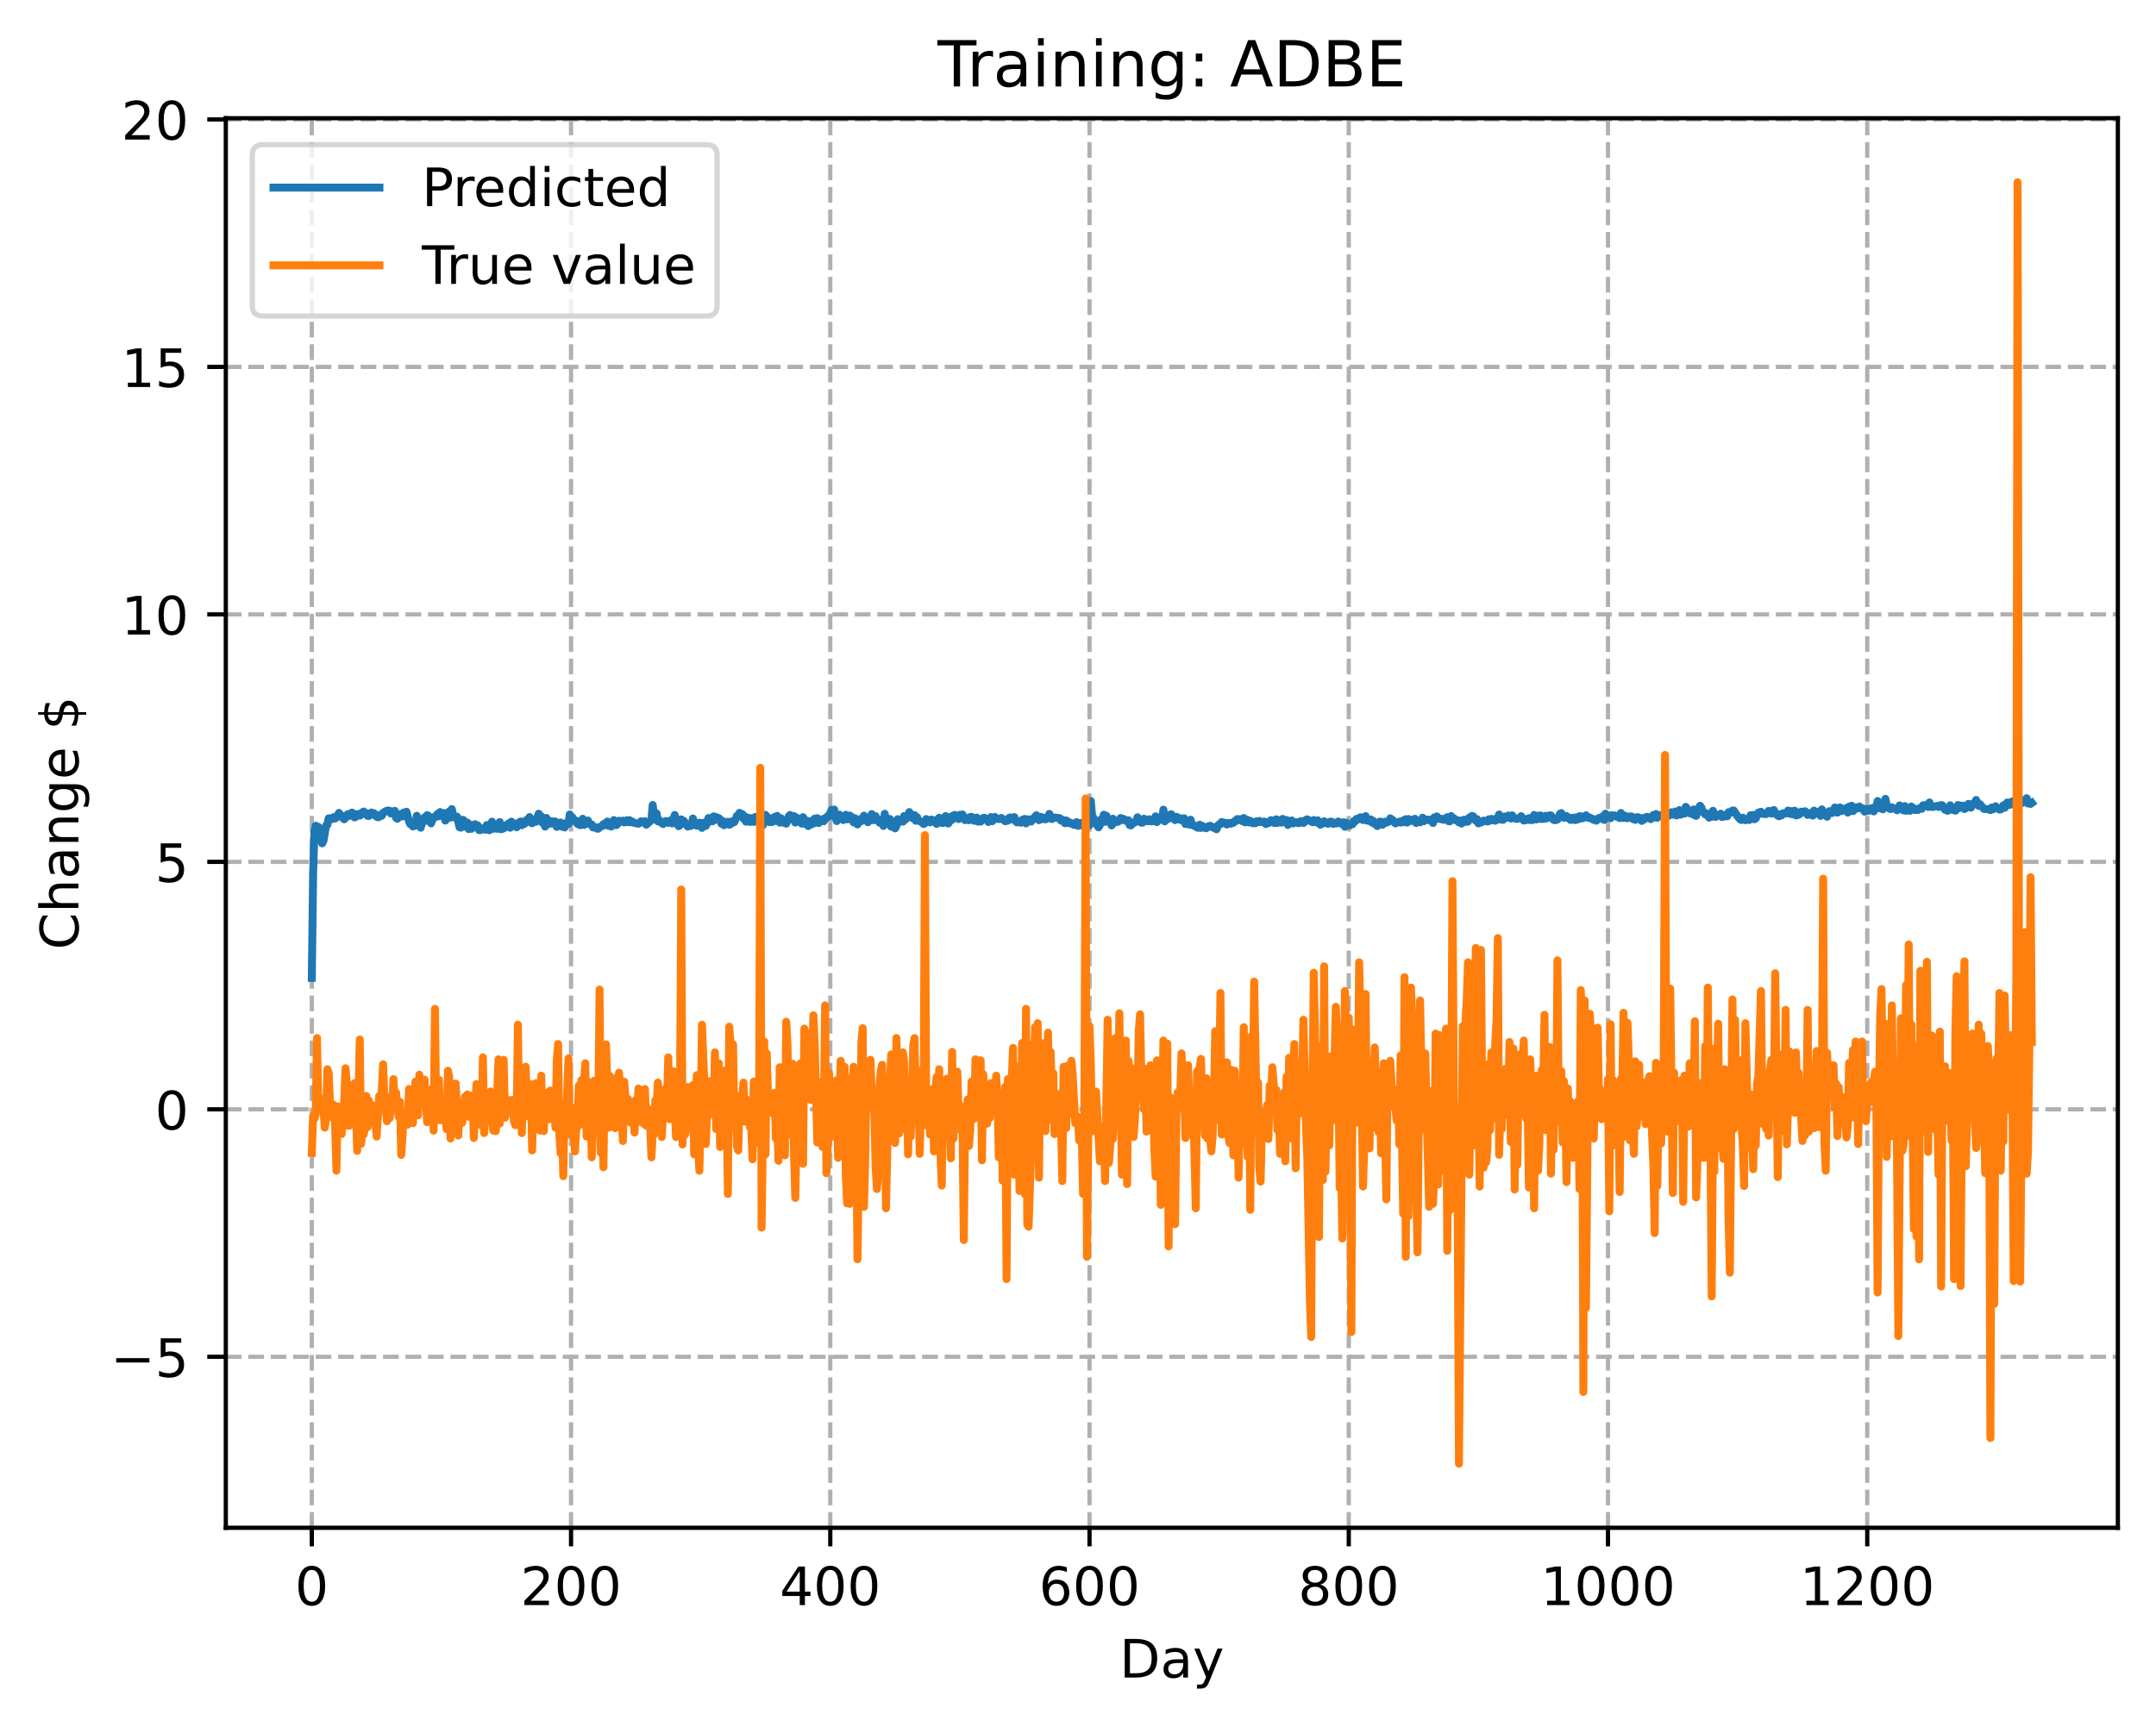 <?xml version="1.0" encoding="utf-8" standalone="no"?>
<!DOCTYPE svg PUBLIC "-//W3C//DTD SVG 1.1//EN"
  "http://www.w3.org/Graphics/SVG/1.1/DTD/svg11.dtd">
<!-- Created with matplotlib (https://matplotlib.org/) -->
<svg height="325.986pt" version="1.1" viewBox="0 0 406.94 325.986" width="406.94pt" xmlns="http://www.w3.org/2000/svg" xmlns:xlink="http://www.w3.org/1999/xlink">
 <defs>
  <style type="text/css">
*{stroke-linecap:butt;stroke-linejoin:round;}
  </style>
 </defs>
 <g id="figure_1">
  <g id="patch_1">
   <path d="M 0 325.986 
L 406.94 325.986 
L 406.94 0 
L 0 0 
z
" style="fill:#ffffff;"/>
  </g>
  <g id="axes_1">
   <g id="patch_2">
    <path d="M 42.62 288.43 
L 399.74 288.43 
L 399.74 22.318 
L 42.62 22.318 
z
" style="fill:#ffffff;"/>
   </g>
   <g id="matplotlib.axis_1">
    <g id="xtick_1">
     <g id="line2d_1">
      <path clip-path="url(#p36521b986a)" d="M 58.853 288.43 
L 58.853 22.318 
" style="fill:none;stroke:#b0b0b0;stroke-dasharray:2.96,1.28;stroke-dashoffset:0;stroke-width:0.8;"/>
     </g>
     <g id="line2d_2">
      <defs>
       <path d="M 0 0 
L 0 3.5 
" id="m358e6abc0a" style="stroke:#000000;stroke-width:0.8;"/>
      </defs>
      <g>
       <use style="stroke:#000000;stroke-width:0.8;" x="58.853" xlink:href="#m358e6abc0a" y="288.43"/>
      </g>
     </g>
     <g id="text_1">
      <!-- 0 -->
      <defs>
       <path d="M 31.781 66.406 
Q 24.172 66.406 20.328 58.906 
Q 16.5 51.422 16.5 36.375 
Q 16.5 21.391 20.328 13.891 
Q 24.172 6.391 31.781 6.391 
Q 39.453 6.391 43.281 13.891 
Q 47.125 21.391 47.125 36.375 
Q 47.125 51.422 43.281 58.906 
Q 39.453 66.406 31.781 66.406 
z
M 31.781 74.219 
Q 44.047 74.219 50.516 64.516 
Q 56.984 54.828 56.984 36.375 
Q 56.984 17.969 50.516 8.266 
Q 44.047 -1.422 31.781 -1.422 
Q 19.531 -1.422 13.062 8.266 
Q 6.594 17.969 6.594 36.375 
Q 6.594 54.828 13.062 64.516 
Q 19.531 74.219 31.781 74.219 
z
" id="DejaVuSans-48"/>
      </defs>
      <g transform="translate(55.672 303.029)scale(0.1 -0.1)">
       <use xlink:href="#DejaVuSans-48"/>
      </g>
     </g>
    </g>
    <g id="xtick_2">
     <g id="line2d_3">
      <path clip-path="url(#p36521b986a)" d="M 107.784 288.43 
L 107.784 22.318 
" style="fill:none;stroke:#b0b0b0;stroke-dasharray:2.96,1.28;stroke-dashoffset:0;stroke-width:0.8;"/>
     </g>
     <g id="line2d_4">
      <g>
       <use style="stroke:#000000;stroke-width:0.8;" x="107.784" xlink:href="#m358e6abc0a" y="288.43"/>
      </g>
     </g>
     <g id="text_2">
      <!-- 200 -->
      <defs>
       <path d="M 19.188 8.297 
L 53.609 8.297 
L 53.609 0 
L 7.328 0 
L 7.328 8.297 
Q 12.938 14.109 22.625 23.891 
Q 32.328 33.688 34.812 36.531 
Q 39.547 41.844 41.422 45.531 
Q 43.312 49.219 43.312 52.781 
Q 43.312 58.594 39.234 62.25 
Q 35.156 65.922 28.609 65.922 
Q 23.969 65.922 18.812 64.312 
Q 13.672 62.703 7.812 59.422 
L 7.812 69.391 
Q 13.766 71.781 18.938 73 
Q 24.125 74.219 28.422 74.219 
Q 39.75 74.219 46.484 68.547 
Q 53.219 62.891 53.219 53.422 
Q 53.219 48.922 51.531 44.891 
Q 49.859 40.875 45.406 35.406 
Q 44.188 33.984 37.641 27.219 
Q 31.109 20.453 19.188 8.297 
z
" id="DejaVuSans-50"/>
      </defs>
      <g transform="translate(98.24 303.029)scale(0.1 -0.1)">
       <use xlink:href="#DejaVuSans-50"/>
       <use x="63.623" xlink:href="#DejaVuSans-48"/>
       <use x="127.246" xlink:href="#DejaVuSans-48"/>
      </g>
     </g>
    </g>
    <g id="xtick_3">
     <g id="line2d_5">
      <path clip-path="url(#p36521b986a)" d="M 156.714 288.43 
L 156.714 22.318 
" style="fill:none;stroke:#b0b0b0;stroke-dasharray:2.96,1.28;stroke-dashoffset:0;stroke-width:0.8;"/>
     </g>
     <g id="line2d_6">
      <g>
       <use style="stroke:#000000;stroke-width:0.8;" x="156.714" xlink:href="#m358e6abc0a" y="288.43"/>
      </g>
     </g>
     <g id="text_3">
      <!-- 400 -->
      <defs>
       <path d="M 37.797 64.312 
L 12.891 25.391 
L 37.797 25.391 
z
M 35.203 72.906 
L 47.609 72.906 
L 47.609 25.391 
L 58.016 25.391 
L 58.016 17.188 
L 47.609 17.188 
L 47.609 0 
L 37.797 0 
L 37.797 17.188 
L 4.891 17.188 
L 4.891 26.703 
z
" id="DejaVuSans-52"/>
      </defs>
      <g transform="translate(147.17 303.029)scale(0.1 -0.1)">
       <use xlink:href="#DejaVuSans-52"/>
       <use x="63.623" xlink:href="#DejaVuSans-48"/>
       <use x="127.246" xlink:href="#DejaVuSans-48"/>
      </g>
     </g>
    </g>
    <g id="xtick_4">
     <g id="line2d_7">
      <path clip-path="url(#p36521b986a)" d="M 205.645 288.43 
L 205.645 22.318 
" style="fill:none;stroke:#b0b0b0;stroke-dasharray:2.96,1.28;stroke-dashoffset:0;stroke-width:0.8;"/>
     </g>
     <g id="line2d_8">
      <g>
       <use style="stroke:#000000;stroke-width:0.8;" x="205.645" xlink:href="#m358e6abc0a" y="288.43"/>
      </g>
     </g>
     <g id="text_4">
      <!-- 600 -->
      <defs>
       <path d="M 33.016 40.375 
Q 26.375 40.375 22.484 35.828 
Q 18.609 31.297 18.609 23.391 
Q 18.609 15.531 22.484 10.953 
Q 26.375 6.391 33.016 6.391 
Q 39.656 6.391 43.531 10.953 
Q 47.406 15.531 47.406 23.391 
Q 47.406 31.297 43.531 35.828 
Q 39.656 40.375 33.016 40.375 
z
M 52.594 71.297 
L 52.594 62.312 
Q 48.875 64.062 45.094 64.984 
Q 41.312 65.922 37.594 65.922 
Q 27.828 65.922 22.672 59.328 
Q 17.531 52.734 16.797 39.406 
Q 19.672 43.656 24.016 45.922 
Q 28.375 48.188 33.594 48.188 
Q 44.578 48.188 50.953 41.516 
Q 57.328 34.859 57.328 23.391 
Q 57.328 12.156 50.688 5.359 
Q 44.047 -1.422 33.016 -1.422 
Q 20.359 -1.422 13.672 8.266 
Q 6.984 17.969 6.984 36.375 
Q 6.984 53.656 15.188 63.938 
Q 23.391 74.219 37.203 74.219 
Q 40.922 74.219 44.703 73.484 
Q 48.484 72.75 52.594 71.297 
z
" id="DejaVuSans-54"/>
      </defs>
      <g transform="translate(196.101 303.029)scale(0.1 -0.1)">
       <use xlink:href="#DejaVuSans-54"/>
       <use x="63.623" xlink:href="#DejaVuSans-48"/>
       <use x="127.246" xlink:href="#DejaVuSans-48"/>
      </g>
     </g>
    </g>
    <g id="xtick_5">
     <g id="line2d_9">
      <path clip-path="url(#p36521b986a)" d="M 254.575 288.43 
L 254.575 22.318 
" style="fill:none;stroke:#b0b0b0;stroke-dasharray:2.96,1.28;stroke-dashoffset:0;stroke-width:0.8;"/>
     </g>
     <g id="line2d_10">
      <g>
       <use style="stroke:#000000;stroke-width:0.8;" x="254.575" xlink:href="#m358e6abc0a" y="288.43"/>
      </g>
     </g>
     <g id="text_5">
      <!-- 800 -->
      <defs>
       <path d="M 31.781 34.625 
Q 24.75 34.625 20.719 30.859 
Q 16.703 27.094 16.703 20.516 
Q 16.703 13.922 20.719 10.156 
Q 24.75 6.391 31.781 6.391 
Q 38.812 6.391 42.859 10.172 
Q 46.922 13.969 46.922 20.516 
Q 46.922 27.094 42.891 30.859 
Q 38.875 34.625 31.781 34.625 
z
M 21.922 38.812 
Q 15.578 40.375 12.031 44.719 
Q 8.5 49.078 8.5 55.328 
Q 8.5 64.062 14.719 69.141 
Q 20.953 74.219 31.781 74.219 
Q 42.672 74.219 48.875 69.141 
Q 55.078 64.062 55.078 55.328 
Q 55.078 49.078 51.531 44.719 
Q 48 40.375 41.703 38.812 
Q 48.828 37.156 52.797 32.312 
Q 56.781 27.484 56.781 20.516 
Q 56.781 9.906 50.312 4.234 
Q 43.844 -1.422 31.781 -1.422 
Q 19.734 -1.422 13.25 4.234 
Q 6.781 9.906 6.781 20.516 
Q 6.781 27.484 10.781 32.312 
Q 14.797 37.156 21.922 38.812 
z
M 18.312 54.391 
Q 18.312 48.734 21.844 45.562 
Q 25.391 42.391 31.781 42.391 
Q 38.141 42.391 41.719 45.562 
Q 45.312 48.734 45.312 54.391 
Q 45.312 60.062 41.719 63.234 
Q 38.141 66.406 31.781 66.406 
Q 25.391 66.406 21.844 63.234 
Q 18.312 60.062 18.312 54.391 
z
" id="DejaVuSans-56"/>
      </defs>
      <g transform="translate(245.032 303.029)scale(0.1 -0.1)">
       <use xlink:href="#DejaVuSans-56"/>
       <use x="63.623" xlink:href="#DejaVuSans-48"/>
       <use x="127.246" xlink:href="#DejaVuSans-48"/>
      </g>
     </g>
    </g>
    <g id="xtick_6">
     <g id="line2d_11">
      <path clip-path="url(#p36521b986a)" d="M 303.506 288.43 
L 303.506 22.318 
" style="fill:none;stroke:#b0b0b0;stroke-dasharray:2.96,1.28;stroke-dashoffset:0;stroke-width:0.8;"/>
     </g>
     <g id="line2d_12">
      <g>
       <use style="stroke:#000000;stroke-width:0.8;" x="303.506" xlink:href="#m358e6abc0a" y="288.43"/>
      </g>
     </g>
     <g id="text_6">
      <!-- 1000 -->
      <defs>
       <path d="M 12.406 8.297 
L 28.516 8.297 
L 28.516 63.922 
L 10.984 60.406 
L 10.984 69.391 
L 28.422 72.906 
L 38.281 72.906 
L 38.281 8.297 
L 54.391 8.297 
L 54.391 0 
L 12.406 0 
z
" id="DejaVuSans-49"/>
      </defs>
      <g transform="translate(290.781 303.029)scale(0.1 -0.1)">
       <use xlink:href="#DejaVuSans-49"/>
       <use x="63.623" xlink:href="#DejaVuSans-48"/>
       <use x="127.246" xlink:href="#DejaVuSans-48"/>
       <use x="190.869" xlink:href="#DejaVuSans-48"/>
      </g>
     </g>
    </g>
    <g id="xtick_7">
     <g id="line2d_13">
      <path clip-path="url(#p36521b986a)" d="M 352.437 288.43 
L 352.437 22.318 
" style="fill:none;stroke:#b0b0b0;stroke-dasharray:2.96,1.28;stroke-dashoffset:0;stroke-width:0.8;"/>
     </g>
     <g id="line2d_14">
      <g>
       <use style="stroke:#000000;stroke-width:0.8;" x="352.437" xlink:href="#m358e6abc0a" y="288.43"/>
      </g>
     </g>
     <g id="text_7">
      <!-- 1200 -->
      <g transform="translate(339.712 303.029)scale(0.1 -0.1)">
       <use xlink:href="#DejaVuSans-49"/>
       <use x="63.623" xlink:href="#DejaVuSans-50"/>
       <use x="127.246" xlink:href="#DejaVuSans-48"/>
       <use x="190.869" xlink:href="#DejaVuSans-48"/>
      </g>
     </g>
    </g>
    <g id="text_8">
     <!-- Day -->
     <defs>
      <path d="M 19.672 64.797 
L 19.672 8.109 
L 31.594 8.109 
Q 46.688 8.109 53.688 14.938 
Q 60.688 21.781 60.688 36.531 
Q 60.688 51.172 53.688 57.984 
Q 46.688 64.797 31.594 64.797 
z
M 9.812 72.906 
L 30.078 72.906 
Q 51.266 72.906 61.172 64.094 
Q 71.094 55.281 71.094 36.531 
Q 71.094 17.672 61.125 8.828 
Q 51.172 0 30.078 0 
L 9.812 0 
z
" id="DejaVuSans-68"/>
      <path d="M 34.281 27.484 
Q 23.391 27.484 19.188 25 
Q 14.984 22.516 14.984 16.5 
Q 14.984 11.719 18.141 8.906 
Q 21.297 6.109 26.703 6.109 
Q 34.188 6.109 38.703 11.406 
Q 43.219 16.703 43.219 25.484 
L 43.219 27.484 
z
M 52.203 31.203 
L 52.203 0 
L 43.219 0 
L 43.219 8.297 
Q 40.141 3.328 35.547 0.953 
Q 30.953 -1.422 24.312 -1.422 
Q 15.922 -1.422 10.953 3.297 
Q 6 8.016 6 15.922 
Q 6 25.141 12.172 29.828 
Q 18.359 34.516 30.609 34.516 
L 43.219 34.516 
L 43.219 35.406 
Q 43.219 41.609 39.141 45 
Q 35.062 48.391 27.688 48.391 
Q 23 48.391 18.547 47.266 
Q 14.109 46.141 10.016 43.891 
L 10.016 52.203 
Q 14.938 54.109 19.578 55.047 
Q 24.219 56 28.609 56 
Q 40.484 56 46.344 49.844 
Q 52.203 43.703 52.203 31.203 
z
" id="DejaVuSans-97"/>
      <path d="M 32.172 -5.078 
Q 28.375 -14.844 24.75 -17.812 
Q 21.141 -20.797 15.094 -20.797 
L 7.906 -20.797 
L 7.906 -13.281 
L 13.188 -13.281 
Q 16.891 -13.281 18.938 -11.516 
Q 21 -9.766 23.484 -3.219 
L 25.094 0.875 
L 2.984 54.688 
L 12.5 54.688 
L 29.594 11.922 
L 46.688 54.688 
L 56.203 54.688 
z
" id="DejaVuSans-121"/>
     </defs>
     <g transform="translate(211.307 316.707)scale(0.1 -0.1)">
      <use xlink:href="#DejaVuSans-68"/>
      <use x="77.002" xlink:href="#DejaVuSans-97"/>
      <use x="138.281" xlink:href="#DejaVuSans-121"/>
     </g>
    </g>
   </g>
   <g id="matplotlib.axis_2">
    <g id="ytick_1">
     <g id="line2d_15">
      <path clip-path="url(#p36521b986a)" d="M 42.62 256.151 
L 399.74 256.151 
" style="fill:none;stroke:#b0b0b0;stroke-dasharray:2.96,1.28;stroke-dashoffset:0;stroke-width:0.8;"/>
     </g>
     <g id="line2d_16">
      <defs>
       <path d="M 0 0 
L -3.5 0 
" id="m8c69b2f09f" style="stroke:#000000;stroke-width:0.8;"/>
      </defs>
      <g>
       <use style="stroke:#000000;stroke-width:0.8;" x="42.62" xlink:href="#m8c69b2f09f" y="256.151"/>
      </g>
     </g>
     <g id="text_9">
      <!-- −5 -->
      <defs>
       <path d="M 10.594 35.5 
L 73.188 35.5 
L 73.188 27.203 
L 10.594 27.203 
z
" id="DejaVuSans-8722"/>
       <path d="M 10.797 72.906 
L 49.516 72.906 
L 49.516 64.594 
L 19.828 64.594 
L 19.828 46.734 
Q 21.969 47.469 24.109 47.828 
Q 26.266 48.188 28.422 48.188 
Q 40.625 48.188 47.75 41.5 
Q 54.891 34.812 54.891 23.391 
Q 54.891 11.625 47.562 5.094 
Q 40.234 -1.422 26.906 -1.422 
Q 22.312 -1.422 17.547 -0.641 
Q 12.797 0.141 7.719 1.703 
L 7.719 11.625 
Q 12.109 9.234 16.797 8.062 
Q 21.484 6.891 26.703 6.891 
Q 35.156 6.891 40.078 11.328 
Q 45.016 15.766 45.016 23.391 
Q 45.016 31 40.078 35.438 
Q 35.156 39.891 26.703 39.891 
Q 22.75 39.891 18.812 39.016 
Q 14.891 38.141 10.797 36.281 
z
" id="DejaVuSans-53"/>
      </defs>
      <g transform="translate(20.878 259.95)scale(0.1 -0.1)">
       <use xlink:href="#DejaVuSans-8722"/>
       <use x="83.789" xlink:href="#DejaVuSans-53"/>
      </g>
     </g>
    </g>
    <g id="ytick_2">
     <g id="line2d_17">
      <path clip-path="url(#p36521b986a)" d="M 42.62 209.43 
L 399.74 209.43 
" style="fill:none;stroke:#b0b0b0;stroke-dasharray:2.96,1.28;stroke-dashoffset:0;stroke-width:0.8;"/>
     </g>
     <g id="line2d_18">
      <g>
       <use style="stroke:#000000;stroke-width:0.8;" x="42.62" xlink:href="#m8c69b2f09f" y="209.43"/>
      </g>
     </g>
     <g id="text_10">
      <!-- 0 -->
      <g transform="translate(29.258 213.229)scale(0.1 -0.1)">
       <use xlink:href="#DejaVuSans-48"/>
      </g>
     </g>
    </g>
    <g id="ytick_3">
     <g id="line2d_19">
      <path clip-path="url(#p36521b986a)" d="M 42.62 162.709 
L 399.74 162.709 
" style="fill:none;stroke:#b0b0b0;stroke-dasharray:2.96,1.28;stroke-dashoffset:0;stroke-width:0.8;"/>
     </g>
     <g id="line2d_20">
      <g>
       <use style="stroke:#000000;stroke-width:0.8;" x="42.62" xlink:href="#m8c69b2f09f" y="162.709"/>
      </g>
     </g>
     <g id="text_11">
      <!-- 5 -->
      <g transform="translate(29.258 166.508)scale(0.1 -0.1)">
       <use xlink:href="#DejaVuSans-53"/>
      </g>
     </g>
    </g>
    <g id="ytick_4">
     <g id="line2d_21">
      <path clip-path="url(#p36521b986a)" d="M 42.62 115.989 
L 399.74 115.989 
" style="fill:none;stroke:#b0b0b0;stroke-dasharray:2.96,1.28;stroke-dashoffset:0;stroke-width:0.8;"/>
     </g>
     <g id="line2d_22">
      <g>
       <use style="stroke:#000000;stroke-width:0.8;" x="42.62" xlink:href="#m8c69b2f09f" y="115.989"/>
      </g>
     </g>
     <g id="text_12">
      <!-- 10 -->
      <g transform="translate(22.895 119.788)scale(0.1 -0.1)">
       <use xlink:href="#DejaVuSans-49"/>
       <use x="63.623" xlink:href="#DejaVuSans-48"/>
      </g>
     </g>
    </g>
    <g id="ytick_5">
     <g id="line2d_23">
      <path clip-path="url(#p36521b986a)" d="M 42.62 69.268 
L 399.74 69.268 
" style="fill:none;stroke:#b0b0b0;stroke-dasharray:2.96,1.28;stroke-dashoffset:0;stroke-width:0.8;"/>
     </g>
     <g id="line2d_24">
      <g>
       <use style="stroke:#000000;stroke-width:0.8;" x="42.62" xlink:href="#m8c69b2f09f" y="69.268"/>
      </g>
     </g>
     <g id="text_13">
      <!-- 15 -->
      <g transform="translate(22.895 73.067)scale(0.1 -0.1)">
       <use xlink:href="#DejaVuSans-49"/>
       <use x="63.623" xlink:href="#DejaVuSans-53"/>
      </g>
     </g>
    </g>
    <g id="ytick_6">
     <g id="line2d_25">
      <path clip-path="url(#p36521b986a)" d="M 42.62 22.547 
L 399.74 22.547 
" style="fill:none;stroke:#b0b0b0;stroke-dasharray:2.96,1.28;stroke-dashoffset:0;stroke-width:0.8;"/>
     </g>
     <g id="line2d_26">
      <g>
       <use style="stroke:#000000;stroke-width:0.8;" x="42.62" xlink:href="#m8c69b2f09f" y="22.547"/>
      </g>
     </g>
     <g id="text_14">
      <!-- 20 -->
      <g transform="translate(22.895 26.346)scale(0.1 -0.1)">
       <use xlink:href="#DejaVuSans-50"/>
       <use x="63.623" xlink:href="#DejaVuSans-48"/>
      </g>
     </g>
    </g>
    <g id="text_15">
     <!-- Change $ -->
     <defs>
      <path d="M 64.406 67.281 
L 64.406 56.891 
Q 59.422 61.531 53.781 63.812 
Q 48.141 66.109 41.797 66.109 
Q 29.297 66.109 22.656 58.469 
Q 16.016 50.828 16.016 36.375 
Q 16.016 21.969 22.656 14.328 
Q 29.297 6.688 41.797 6.688 
Q 48.141 6.688 53.781 8.984 
Q 59.422 11.281 64.406 15.922 
L 64.406 5.609 
Q 59.234 2.094 53.438 0.328 
Q 47.656 -1.422 41.219 -1.422 
Q 24.656 -1.422 15.125 8.703 
Q 5.609 18.844 5.609 36.375 
Q 5.609 53.953 15.125 64.078 
Q 24.656 74.219 41.219 74.219 
Q 47.75 74.219 53.531 72.484 
Q 59.328 70.75 64.406 67.281 
z
" id="DejaVuSans-67"/>
      <path d="M 54.891 33.016 
L 54.891 0 
L 45.906 0 
L 45.906 32.719 
Q 45.906 40.484 42.875 44.328 
Q 39.844 48.188 33.797 48.188 
Q 26.516 48.188 22.312 43.547 
Q 18.109 38.922 18.109 30.906 
L 18.109 0 
L 9.078 0 
L 9.078 75.984 
L 18.109 75.984 
L 18.109 46.188 
Q 21.344 51.125 25.703 53.562 
Q 30.078 56 35.797 56 
Q 45.219 56 50.047 50.172 
Q 54.891 44.344 54.891 33.016 
z
" id="DejaVuSans-104"/>
      <path d="M 54.891 33.016 
L 54.891 0 
L 45.906 0 
L 45.906 32.719 
Q 45.906 40.484 42.875 44.328 
Q 39.844 48.188 33.797 48.188 
Q 26.516 48.188 22.312 43.547 
Q 18.109 38.922 18.109 30.906 
L 18.109 0 
L 9.078 0 
L 9.078 54.688 
L 18.109 54.688 
L 18.109 46.188 
Q 21.344 51.125 25.703 53.562 
Q 30.078 56 35.797 56 
Q 45.219 56 50.047 50.172 
Q 54.891 44.344 54.891 33.016 
z
" id="DejaVuSans-110"/>
      <path d="M 45.406 27.984 
Q 45.406 37.75 41.375 43.109 
Q 37.359 48.484 30.078 48.484 
Q 22.859 48.484 18.828 43.109 
Q 14.797 37.75 14.797 27.984 
Q 14.797 18.266 18.828 12.891 
Q 22.859 7.516 30.078 7.516 
Q 37.359 7.516 41.375 12.891 
Q 45.406 18.266 45.406 27.984 
z
M 54.391 6.781 
Q 54.391 -7.172 48.188 -13.984 
Q 42 -20.797 29.203 -20.797 
Q 24.469 -20.797 20.266 -20.094 
Q 16.062 -19.391 12.109 -17.922 
L 12.109 -9.188 
Q 16.062 -11.328 19.922 -12.344 
Q 23.781 -13.375 27.781 -13.375 
Q 36.625 -13.375 41.016 -8.766 
Q 45.406 -4.156 45.406 5.172 
L 45.406 9.625 
Q 42.625 4.781 38.281 2.391 
Q 33.938 0 27.875 0 
Q 17.828 0 11.672 7.656 
Q 5.516 15.328 5.516 27.984 
Q 5.516 40.672 11.672 48.328 
Q 17.828 56 27.875 56 
Q 33.938 56 38.281 53.609 
Q 42.625 51.219 45.406 46.391 
L 45.406 54.688 
L 54.391 54.688 
z
" id="DejaVuSans-103"/>
      <path d="M 56.203 29.594 
L 56.203 25.203 
L 14.891 25.203 
Q 15.484 15.922 20.484 11.062 
Q 25.484 6.203 34.422 6.203 
Q 39.594 6.203 44.453 7.469 
Q 49.312 8.734 54.109 11.281 
L 54.109 2.781 
Q 49.266 0.734 44.188 -0.344 
Q 39.109 -1.422 33.891 -1.422 
Q 20.797 -1.422 13.156 6.188 
Q 5.516 13.812 5.516 26.812 
Q 5.516 40.234 12.766 48.109 
Q 20.016 56 32.328 56 
Q 43.359 56 49.781 48.891 
Q 56.203 41.797 56.203 29.594 
z
M 47.219 32.234 
Q 47.125 39.594 43.094 43.984 
Q 39.062 48.391 32.422 48.391 
Q 24.906 48.391 20.391 44.141 
Q 15.875 39.891 15.188 32.172 
z
" id="DejaVuSans-101"/>
      <path id="DejaVuSans-32"/>
      <path d="M 33.797 -14.703 
L 28.906 -14.703 
L 28.859 0 
Q 23.734 0.094 18.609 1.188 
Q 13.484 2.297 8.297 4.5 
L 8.297 13.281 
Q 13.281 10.156 18.375 8.562 
Q 23.484 6.984 28.906 6.938 
L 28.906 29.203 
Q 18.109 30.953 13.203 35.156 
Q 8.297 39.359 8.297 46.688 
Q 8.297 54.641 13.625 59.219 
Q 18.953 63.812 28.906 64.5 
L 28.906 75.984 
L 33.797 75.984 
L 33.797 64.656 
Q 38.328 64.453 42.578 63.688 
Q 46.828 62.938 50.875 61.625 
L 50.875 53.078 
Q 46.828 55.125 42.547 56.25 
Q 38.281 57.375 33.797 57.562 
L 33.797 36.719 
Q 44.875 35.016 50.094 30.609 
Q 55.328 26.219 55.328 18.609 
Q 55.328 10.359 49.781 5.594 
Q 44.234 0.828 33.797 0.094 
z
M 28.906 37.594 
L 28.906 57.625 
Q 23.25 56.984 20.266 54.391 
Q 17.281 51.812 17.281 47.516 
Q 17.281 43.312 20.031 40.969 
Q 22.797 38.625 28.906 37.594 
z
M 33.797 28.219 
L 33.797 7.078 
Q 39.984 7.906 43.141 10.594 
Q 46.297 13.281 46.297 17.672 
Q 46.297 21.969 43.281 24.5 
Q 40.281 27.047 33.797 28.219 
z
" id="DejaVuSans-36"/>
     </defs>
     <g transform="translate(14.798 179.288)rotate(-90)scale(0.1 -0.1)">
      <use xlink:href="#DejaVuSans-67"/>
      <use x="69.824" xlink:href="#DejaVuSans-104"/>
      <use x="133.203" xlink:href="#DejaVuSans-97"/>
      <use x="194.482" xlink:href="#DejaVuSans-110"/>
      <use x="257.861" xlink:href="#DejaVuSans-103"/>
      <use x="321.338" xlink:href="#DejaVuSans-101"/>
      <use x="382.861" xlink:href="#DejaVuSans-32"/>
      <use x="414.648" xlink:href="#DejaVuSans-36"/>
     </g>
    </g>
   </g>
   <g id="line2d_27">
    <path clip-path="url(#p36521b986a)" d="M 58.853 184.607 
L 59.098 164.993 
L 59.342 157.015 
L 59.587 155.895 
L 59.832 156.848 
L 60.076 156.094 
L 60.321 156.968 
L 60.81 159.215 
L 61.055 158.725 
L 61.544 155.856 
L 61.789 155.711 
L 62.034 154.499 
L 62.278 154.494 
L 62.523 154.66 
L 62.767 154.603 
L 63.012 154.253 
L 63.257 154.521 
L 63.501 154.314 
L 63.991 153.469 
L 64.235 153.978 
L 64.969 154.671 
L 65.214 153.985 
L 65.459 154.237 
L 65.703 153.682 
L 65.948 154.027 
L 66.193 153.578 
L 66.437 153.41 
L 66.682 154.064 
L 66.927 154.327 
L 67.171 154.195 
L 67.416 153.692 
L 67.661 153.951 
L 67.905 153.984 
L 68.15 153.528 
L 68.639 153.209 
L 68.884 153.681 
L 69.128 153.507 
L 69.373 154.022 
L 69.618 154.048 
L 69.862 153.585 
L 70.107 153.395 
L 70.352 153.802 
L 70.596 153.524 
L 71.086 154.184 
L 71.33 154.294 
L 71.575 154.216 
L 71.82 153.795 
L 72.064 153.997 
L 72.309 153.471 
L 72.798 153.143 
L 73.288 153.006 
L 73.532 153.072 
L 73.777 153.583 
L 74.022 153.185 
L 74.266 153.306 
L 74.511 153.082 
L 74.755 154.383 
L 75 154.575 
L 75.245 154.272 
L 75.489 154.184 
L 75.734 153.643 
L 75.979 154.135 
L 76.223 153.399 
L 76.468 153.673 
L 76.713 153.247 
L 77.202 155.046 
L 77.447 155.609 
L 77.691 155.165 
L 77.936 156.022 
L 78.425 155.837 
L 78.67 154.015 
L 78.915 155.593 
L 79.404 156.263 
L 79.649 155.382 
L 79.893 155.041 
L 80.138 154.293 
L 80.383 154.95 
L 80.627 153.89 
L 80.872 154.017 
L 81.361 155.441 
L 81.606 154.81 
L 82.095 154.138 
L 82.34 154.199 
L 82.584 153.648 
L 82.829 154.107 
L 83.074 153.311 
L 83.563 154.075 
L 83.808 153.498 
L 84.052 154.915 
L 84.297 154.509 
L 84.542 154.429 
L 84.786 153.202 
L 85.031 154.358 
L 85.276 152.755 
L 85.52 153.89 
L 86.01 154.418 
L 86.254 154.167 
L 86.743 156.189 
L 86.988 156.253 
L 87.233 154.767 
L 87.477 154.817 
L 87.722 156.034 
L 87.967 155.934 
L 88.211 155.298 
L 88.456 156.514 
L 88.701 155.67 
L 88.945 156.468 
L 89.435 156.117 
L 89.679 155.606 
L 89.924 156.051 
L 90.169 155.821 
L 90.413 156.707 
L 90.658 156.715 
L 90.903 156.39 
L 91.147 156.547 
L 91.637 156.643 
L 91.881 155.764 
L 92.371 156.736 
L 92.615 156.167 
L 92.86 155.122 
L 93.104 156.467 
L 93.349 155.99 
L 93.594 155.953 
L 93.838 156.465 
L 94.083 156.455 
L 94.328 155.194 
L 94.572 156.559 
L 95.062 156.391 
L 95.551 155.767 
L 95.796 156.082 
L 96.04 155.435 
L 96.285 156.263 
L 96.53 155.125 
L 96.774 155.498 
L 97.019 155.53 
L 97.264 155.999 
L 97.508 156.185 
L 97.753 155.374 
L 97.998 155.628 
L 98.242 155.09 
L 98.487 155.791 
L 98.731 155.121 
L 98.976 155.541 
L 99.465 154.731 
L 99.71 154.695 
L 99.955 154.251 
L 100.199 155.313 
L 100.444 155.414 
L 100.689 155.175 
L 100.933 154.77 
L 101.178 155.134 
L 101.667 153.628 
L 101.912 154.802 
L 102.157 154.114 
L 102.401 155.361 
L 102.646 155.227 
L 102.891 156.053 
L 103.135 154.426 
L 103.38 155.616 
L 103.869 155.03 
L 104.114 155.49 
L 104.359 155.072 
L 104.603 155.438 
L 104.848 155.102 
L 105.092 156.1 
L 105.337 155.877 
L 105.582 155.836 
L 105.826 155.29 
L 106.071 156.065 
L 106.316 155.791 
L 106.56 156.214 
L 106.805 155.406 
L 107.05 155.641 
L 107.294 155.556 
L 107.539 153.759 
L 107.784 154.846 
L 108.028 154.281 
L 108.273 154.99 
L 108.518 154.834 
L 108.762 154.936 
L 109.007 155.543 
L 109.496 155.785 
L 109.741 155.582 
L 109.986 154.582 
L 110.23 155.745 
L 110.475 155.558 
L 110.719 155.067 
L 110.964 154.908 
L 111.209 155.53 
L 111.453 155.684 
L 111.698 155.663 
L 111.943 156.226 
L 112.187 156.112 
L 112.432 156.207 
L 112.677 156.436 
L 112.921 156.445 
L 113.166 156.115 
L 113.411 156.08 
L 113.655 155.922 
L 113.9 155.584 
L 114.145 155.468 
L 114.389 155.794 
L 114.634 155.108 
L 114.879 155.892 
L 115.123 155.677 
L 115.368 156.046 
L 115.613 155.611 
L 115.857 154.822 
L 116.102 155.597 
L 116.346 155.771 
L 116.591 155.526 
L 116.836 154.955 
L 117.325 155.038 
L 117.57 154.937 
L 117.814 155.279 
L 118.304 154.853 
L 118.548 155.224 
L 118.793 154.828 
L 119.038 155.234 
L 119.282 155.063 
L 119.527 155.303 
L 120.506 155.519 
L 120.995 155.052 
L 121.24 155.248 
L 121.484 155.204 
L 121.729 155.026 
L 121.974 155.695 
L 122.952 154.846 
L 123.197 151.975 
L 123.441 153.961 
L 123.931 153.573 
L 124.175 155.052 
L 124.42 154.798 
L 124.665 155.25 
L 124.909 155.292 
L 125.154 155.572 
L 125.643 155.01 
L 125.888 155.036 
L 126.133 155.349 
L 126.622 154.863 
L 126.867 155.455 
L 127.111 154.868 
L 127.356 153.864 
L 127.601 154.871 
L 127.845 155.262 
L 128.09 155.973 
L 128.334 155.802 
L 128.579 154.688 
L 128.824 155.285 
L 129.068 154.969 
L 129.802 156.041 
L 130.047 155.814 
L 130.292 155.954 
L 130.536 155.845 
L 130.781 154.525 
L 131.026 155.233 
L 131.27 155.346 
L 131.515 155.888 
L 131.76 155.746 
L 132.004 155.315 
L 132.249 155.597 
L 132.494 156.302 
L 132.738 155.345 
L 132.983 155.329 
L 133.228 155.905 
L 133.472 155.37 
L 133.717 154.437 
L 134.206 155.043 
L 134.451 155.054 
L 134.695 154.118 
L 134.94 154.815 
L 135.185 154.255 
L 135.429 154.432 
L 135.674 154.456 
L 135.919 154.688 
L 136.163 155.5 
L 136.408 155.025 
L 136.653 155.793 
L 136.897 155.255 
L 137.142 155.303 
L 137.387 155.134 
L 137.631 155.698 
L 137.876 155.599 
L 138.121 155.082 
L 138.365 155.309 
L 138.61 155.195 
L 139.099 154.016 
L 139.344 153.99 
L 139.589 153.454 
L 139.833 153.995 
L 140.078 153.668 
L 140.322 154.563 
L 140.567 154.106 
L 140.812 155.126 
L 141.301 154.384 
L 141.546 155.174 
L 141.79 154.491 
L 142.035 154.703 
L 142.28 155.171 
L 142.524 154.247 
L 143.014 154.842 
L 143.258 154.903 
L 143.503 155.669 
L 143.748 155.19 
L 143.992 155.787 
L 144.482 153.836 
L 144.726 154.349 
L 144.971 154.321 
L 145.216 155.204 
L 145.46 154.995 
L 145.705 155.198 
L 146.194 154.235 
L 146.439 154.992 
L 146.683 154.032 
L 147.173 155.302 
L 147.417 154.474 
L 147.662 155.254 
L 147.907 155.333 
L 148.151 155.253 
L 148.396 155.496 
L 148.641 154.989 
L 148.885 154.081 
L 149.13 153.864 
L 149.375 154.509 
L 149.619 154.702 
L 149.864 154.069 
L 150.109 155.297 
L 150.353 154.353 
L 150.598 154.929 
L 150.843 154.821 
L 151.332 155.496 
L 151.577 154.271 
L 152.066 155.588 
L 152.31 154.944 
L 152.555 155.948 
L 152.8 155.679 
L 153.044 155.673 
L 153.289 154.928 
L 153.534 155.465 
L 153.778 154.542 
L 154.023 154.924 
L 154.268 154.465 
L 154.512 155.392 
L 155.246 154.645 
L 155.491 155.031 
L 155.736 154.467 
L 155.98 154.432 
L 156.225 154.072 
L 156.47 154.117 
L 156.959 152.876 
L 157.204 153.168 
L 157.448 152.842 
L 157.693 154.265 
L 157.938 155.012 
L 158.182 154.141 
L 158.427 153.798 
L 158.671 154.043 
L 159.161 154.812 
L 159.405 154.13 
L 159.65 153.834 
L 159.895 154.669 
L 160.139 154.658 
L 160.384 153.97 
L 160.873 154.33 
L 161.118 155.267 
L 161.363 154.469 
L 161.607 155.375 
L 161.852 155.638 
L 162.341 154.633 
L 162.586 155.031 
L 162.831 154.773 
L 163.075 153.988 
L 163.809 155.226 
L 164.054 154.465 
L 164.298 154.437 
L 164.543 153.693 
L 164.788 154.829 
L 165.032 154.814 
L 165.277 154.089 
L 165.522 154.781 
L 165.766 154.743 
L 166.011 155.309 
L 166.256 154.955 
L 166.5 154.959 
L 166.745 155.926 
L 166.99 153.637 
L 167.234 154.903 
L 167.479 154.834 
L 167.724 155.155 
L 167.968 154.624 
L 168.213 156.069 
L 168.702 155.338 
L 168.947 156.394 
L 169.192 155.947 
L 169.436 154.656 
L 169.681 155.206 
L 169.926 154.808 
L 170.17 154.844 
L 170.415 155.121 
L 170.659 154.059 
L 170.904 154.722 
L 171.149 154.186 
L 171.393 154.235 
L 171.638 153.311 
L 172.127 154.408 
L 172.372 154.242 
L 172.617 153.888 
L 172.861 154.956 
L 173.106 154.271 
L 173.351 154.901 
L 174.085 155.285 
L 174.329 155.566 
L 174.574 155.413 
L 174.819 154.632 
L 175.063 154.977 
L 175.553 155.255 
L 175.797 154.72 
L 176.042 155.074 
L 176.286 155.145 
L 176.531 154.852 
L 176.776 155.536 
L 177.02 155.246 
L 177.265 154.381 
L 177.51 155.212 
L 177.754 155.365 
L 177.999 155.374 
L 178.244 155.267 
L 178.488 154.073 
L 178.978 155.463 
L 179.222 155.116 
L 179.467 154.171 
L 179.712 154.756 
L 179.956 153.958 
L 180.201 153.846 
L 180.69 154.191 
L 180.935 154.628 
L 181.18 153.824 
L 181.424 154.352 
L 181.669 153.762 
L 182.158 154.839 
L 182.403 154.437 
L 182.647 154.467 
L 182.892 154.843 
L 183.137 154.242 
L 183.381 154.211 
L 183.626 154.483 
L 183.871 154.953 
L 184.36 154.354 
L 184.605 155.117 
L 184.849 154.928 
L 185.094 155.108 
L 185.583 154.42 
L 185.828 154.397 
L 186.317 154.655 
L 186.562 155.187 
L 187.051 154.261 
L 187.296 155.026 
L 187.785 154.236 
L 188.03 154.587 
L 188.764 154.613 
L 189.008 154.422 
L 189.742 155.041 
L 190.232 154.927 
L 190.476 154.393 
L 190.721 154.324 
L 190.966 154.69 
L 191.455 154.261 
L 191.7 155.019 
L 191.944 155.255 
L 192.189 155.216 
L 192.434 155.04 
L 192.678 155.323 
L 192.923 154.786 
L 193.412 154.609 
L 193.657 155.449 
L 193.902 154.677 
L 194.146 155.055 
L 194.391 154.695 
L 194.635 155.096 
L 195.125 154.45 
L 195.614 153.904 
L 195.859 154.564 
L 196.103 154.839 
L 196.348 154.211 
L 196.593 154.637 
L 196.837 154.321 
L 197.082 154.656 
L 197.327 154.681 
L 197.816 154.465 
L 198.061 153.655 
L 198.55 154.631 
L 198.795 154.408 
L 199.039 154.337 
L 200.018 154.47 
L 200.262 154.922 
L 200.507 154.761 
L 200.996 155.408 
L 201.241 154.886 
L 201.486 155.041 
L 201.73 155.414 
L 201.975 155.294 
L 202.22 155.513 
L 202.464 155.456 
L 202.709 155.729 
L 203.198 155.221 
L 203.443 155.898 
L 203.688 155.866 
L 203.932 155.357 
L 204.177 155.799 
L 204.422 155.449 
L 204.911 155.642 
L 205.4 155.567 
L 205.645 155.806 
L 205.889 151.232 
L 206.134 154.188 
L 206.379 154.388 
L 206.623 154.906 
L 206.868 155.048 
L 207.113 155.854 
L 207.357 156.192 
L 207.602 155.764 
L 207.847 154.67 
L 208.091 155.118 
L 208.336 153.815 
L 208.581 155.167 
L 208.825 153.998 
L 209.07 154.977 
L 209.315 155.108 
L 209.559 155.092 
L 209.804 155.83 
L 210.049 154.564 
L 210.538 155.26 
L 210.783 154.992 
L 211.027 155.132 
L 211.272 154.978 
L 211.517 154.433 
L 211.761 154.791 
L 212.006 154.583 
L 212.25 154.707 
L 212.495 154.965 
L 212.74 155.038 
L 212.984 154.86 
L 213.229 155.768 
L 213.474 155.818 
L 213.718 155.409 
L 213.963 155.408 
L 214.208 155.154 
L 214.452 155.153 
L 214.697 154.294 
L 214.942 154.945 
L 215.186 154.794 
L 215.431 155.318 
L 215.676 155.303 
L 215.92 154.566 
L 216.165 154.972 
L 216.654 155.028 
L 216.899 154.668 
L 217.144 155.029 
L 217.388 155.071 
L 217.633 154.655 
L 217.877 155.043 
L 218.122 154.119 
L 218.367 155.202 
L 218.611 154.773 
L 219.345 154.667 
L 219.59 152.863 
L 219.835 155.055 
L 220.079 154.152 
L 220.324 154.685 
L 220.569 154.527 
L 220.813 153.817 
L 221.058 153.719 
L 221.303 154.493 
L 221.547 154.495 
L 221.792 154.832 
L 222.037 154.194 
L 222.281 154.311 
L 222.771 154.778 
L 223.015 154.495 
L 223.26 154.957 
L 223.505 154.487 
L 223.749 155.566 
L 223.994 155.312 
L 224.238 155.311 
L 224.483 155.683 
L 224.728 154.76 
L 224.972 155.746 
L 225.217 155.705 
L 225.462 155.945 
L 225.706 155.966 
L 225.951 156.233 
L 226.196 156.286 
L 226.44 155.694 
L 226.685 156.3 
L 226.93 155.912 
L 227.174 156.216 
L 227.664 156.367 
L 227.908 156.066 
L 228.398 155.901 
L 228.642 155.989 
L 228.887 156.211 
L 229.376 156.392 
L 229.621 156.555 
L 229.865 155.845 
L 230.11 155.642 
L 230.355 155.596 
L 230.599 155.189 
L 230.844 155.377 
L 231.089 155.297 
L 231.578 155.664 
L 231.823 155.372 
L 232.067 155.37 
L 232.312 155.503 
L 232.557 155.328 
L 232.801 155.33 
L 233.046 155.01 
L 233.291 155.015 
L 233.535 154.63 
L 233.78 154.747 
L 234.025 154.649 
L 234.514 155.049 
L 234.759 154.441 
L 235.003 155.255 
L 235.493 154.801 
L 235.737 155.275 
L 235.982 154.961 
L 236.471 155.431 
L 236.716 155.193 
L 236.96 155.407 
L 237.205 155.048 
L 237.45 155.195 
L 237.694 154.986 
L 237.939 155.202 
L 238.673 155.116 
L 238.918 155.571 
L 239.162 155.218 
L 239.407 155.401 
L 239.896 154.838 
L 240.141 154.982 
L 240.386 155.318 
L 240.63 155.387 
L 240.875 154.677 
L 241.12 155.348 
L 241.364 154.873 
L 241.609 154.818 
L 241.853 155.312 
L 242.098 154.606 
L 242.343 154.81 
L 242.832 154.809 
L 243.077 155.734 
L 243.321 155.198 
L 243.566 155.239 
L 243.811 154.9 
L 244.055 155.466 
L 244.3 155.25 
L 244.789 155.237 
L 245.034 155.414 
L 245.279 155.347 
L 245.523 155.015 
L 246.013 155.372 
L 246.257 155.193 
L 246.502 154.766 
L 246.747 154.683 
L 247.725 155.224 
L 247.97 154.817 
L 248.214 155.214 
L 248.459 155.247 
L 248.704 154.868 
L 249.193 155.693 
L 249.438 155.324 
L 249.682 155.479 
L 249.927 155.048 
L 250.661 155.523 
L 251.15 155.099 
L 251.395 155.169 
L 251.64 155.547 
L 251.884 155.323 
L 252.129 155.47 
L 252.618 155.09 
L 252.863 155.441 
L 253.108 155.425 
L 253.352 155.582 
L 253.597 155.238 
L 253.841 156.08 
L 254.086 155.316 
L 254.331 155.551 
L 254.575 155.615 
L 254.82 155.816 
L 255.065 155.519 
L 255.309 155.581 
L 255.554 155.005 
L 255.799 155.051 
L 256.043 154.591 
L 256.288 154.681 
L 256.533 154.648 
L 256.777 154.29 
L 257.267 154.813 
L 257.756 154.082 
L 258.001 154.914 
L 258.245 154.804 
L 258.49 155.012 
L 258.735 154.697 
L 258.979 155.312 
L 259.224 155.003 
L 259.469 155.543 
L 259.713 155.563 
L 259.958 155.948 
L 260.447 155.109 
L 260.692 155.162 
L 260.936 155.703 
L 261.426 155.143 
L 261.67 155.322 
L 261.915 155.125 
L 262.16 155.116 
L 262.404 154.489 
L 262.894 154.829 
L 263.383 155.448 
L 263.872 155.214 
L 264.117 155.111 
L 264.362 155.289 
L 264.606 155.247 
L 264.851 154.883 
L 265.096 155.218 
L 265.34 154.659 
L 265.585 155.296 
L 265.829 154.624 
L 266.074 155.025 
L 266.563 154.77 
L 266.808 155.028 
L 267.053 154.579 
L 267.297 155.369 
L 267.542 155.024 
L 267.787 155.017 
L 268.031 155.243 
L 268.521 154.378 
L 268.765 155.025 
L 269.01 154.748 
L 269.499 154.729 
L 269.744 154.845 
L 269.989 154.748 
L 270.233 154.894 
L 270.478 155.371 
L 270.723 154.315 
L 270.967 154.569 
L 271.212 154.139 
L 271.457 154.581 
L 271.701 154.505 
L 271.946 154.635 
L 272.19 154.588 
L 272.435 154.77 
L 272.68 154.71 
L 273.169 154.273 
L 273.414 155.035 
L 273.658 155.058 
L 273.903 154.067 
L 274.148 154.617 
L 274.392 154.477 
L 274.882 154.917 
L 275.126 154.852 
L 275.371 155.247 
L 275.616 154.916 
L 275.86 155.476 
L 276.105 155.272 
L 276.35 154.755 
L 276.594 155.09 
L 276.839 155.159 
L 277.084 155.095 
L 277.328 154.345 
L 277.573 154.594 
L 277.817 154.045 
L 278.062 154.111 
L 278.307 154.661 
L 278.551 154.936 
L 278.796 154.655 
L 279.041 155.437 
L 279.285 155.099 
L 279.53 155.294 
L 280.019 154.929 
L 280.753 155.093 
L 280.998 154.675 
L 281.243 154.94 
L 281.487 154.603 
L 281.732 154.822 
L 281.977 154.673 
L 282.221 154.949 
L 282.466 154.48 
L 282.711 154.591 
L 282.955 153.77 
L 283.2 154.739 
L 283.445 154.658 
L 283.689 154.773 
L 283.934 154.161 
L 284.178 154.43 
L 284.668 153.97 
L 284.912 154.356 
L 285.157 154.527 
L 285.402 153.937 
L 285.891 154.519 
L 286.38 154.604 
L 286.87 154.421 
L 287.114 154.087 
L 287.604 154.907 
L 287.848 154.873 
L 288.093 154.611 
L 288.338 154.788 
L 288.582 154.461 
L 288.827 154.817 
L 289.316 154.797 
L 289.561 153.855 
L 290.05 154.682 
L 290.295 153.997 
L 290.539 154.59 
L 290.784 153.943 
L 291.029 154.623 
L 291.273 154.502 
L 291.518 154.583 
L 291.763 154.018 
L 292.007 154.478 
L 292.252 154.358 
L 292.497 153.934 
L 292.741 153.946 
L 293.231 154.774 
L 293.475 154.852 
L 293.965 154.723 
L 294.454 153.619 
L 294.699 153.504 
L 294.943 154.201 
L 295.188 154.378 
L 295.677 154.05 
L 295.922 154.433 
L 296.166 154.477 
L 296.411 154.78 
L 296.656 154.389 
L 296.9 154.776 
L 297.145 154.356 
L 297.39 154.823 
L 297.634 154.306 
L 297.879 154.682 
L 298.124 154.09 
L 298.368 154.103 
L 298.613 154.502 
L 298.858 154.321 
L 299.102 154.351 
L 299.347 153.928 
L 299.836 154.399 
L 300.081 154.365 
L 300.326 154.554 
L 300.57 154.565 
L 300.815 154.803 
L 301.06 154.72 
L 301.304 154.938 
L 301.793 154.419 
L 302.038 154.516 
L 302.527 154.096 
L 302.772 154.79 
L 303.017 153.626 
L 303.261 154.171 
L 303.506 153.92 
L 303.995 154.462 
L 304.24 153.901 
L 304.485 154.111 
L 304.729 153.943 
L 305.219 154.216 
L 305.463 154.001 
L 305.708 154.446 
L 305.953 153.482 
L 306.197 154.304 
L 306.442 154.44 
L 306.687 153.99 
L 307.176 154.474 
L 307.42 154.146 
L 307.665 154.233 
L 307.91 154.125 
L 308.154 154.589 
L 308.644 154.786 
L 308.888 154.287 
L 309.133 154.267 
L 309.378 154.51 
L 309.622 154.434 
L 309.867 154.976 
L 310.112 154.431 
L 310.356 154.693 
L 310.846 154.208 
L 311.335 154.326 
L 311.58 154.638 
L 311.824 154.358 
L 312.069 153.861 
L 312.314 154.317 
L 312.558 153.676 
L 312.803 154.391 
L 313.292 153.875 
L 313.537 154.006 
L 313.781 153.818 
L 314.026 154.264 
L 314.271 154.437 
L 314.76 153.993 
L 315.005 153.987 
L 315.494 153.343 
L 315.739 153.49 
L 315.983 153.823 
L 316.228 153.217 
L 316.473 153.945 
L 316.717 153.752 
L 316.962 152.939 
L 317.207 153.802 
L 317.451 153.223 
L 317.696 153.318 
L 317.941 153.611 
L 318.185 152.328 
L 318.43 152.686 
L 318.675 153.269 
L 318.919 153.537 
L 319.164 153.43 
L 319.408 153.704 
L 319.653 152.821 
L 319.898 153.929 
L 320.142 154.032 
L 320.387 152.725 
L 320.632 152.862 
L 320.876 152.111 
L 321.121 152.435 
L 321.366 153.206 
L 321.855 153.75 
L 322.1 153.541 
L 322.589 154.364 
L 322.834 153.989 
L 323.078 154.199 
L 323.323 153.069 
L 323.568 154.132 
L 323.812 154.226 
L 324.302 153.925 
L 324.791 153.618 
L 325.036 154.243 
L 325.28 154.194 
L 325.525 153.884 
L 325.769 153.871 
L 326.014 154.112 
L 326.259 153.33 
L 326.748 153.397 
L 326.993 153.031 
L 327.237 153.016 
L 327.971 154.121 
L 328.461 154.69 
L 328.705 154.81 
L 328.95 154.363 
L 329.439 154.843 
L 329.684 154.663 
L 330.173 154.804 
L 330.418 153.899 
L 330.663 154.588 
L 330.907 153.854 
L 331.152 154.661 
L 331.396 154.505 
L 331.886 153.417 
L 332.375 153.258 
L 332.62 153.637 
L 333.354 153.696 
L 333.843 153.084 
L 334.088 153.163 
L 334.332 153.589 
L 334.577 153.021 
L 334.822 152.928 
L 335.066 153.638 
L 335.311 153.596 
L 335.556 154.002 
L 335.8 154.101 
L 336.045 153.728 
L 336.29 153.928 
L 336.534 153.524 
L 336.779 153.577 
L 337.024 153.501 
L 337.268 153.559 
L 337.513 153.016 
L 338.002 153.68 
L 338.247 153.122 
L 338.491 153.739 
L 338.736 153.058 
L 338.981 153.943 
L 339.225 153.915 
L 339.715 153.691 
L 339.959 153.235 
L 340.204 153.344 
L 340.693 153.154 
L 340.938 153.351 
L 341.183 153.846 
L 341.427 153.758 
L 341.672 153.501 
L 341.917 153.632 
L 342.161 153.974 
L 342.406 153.031 
L 342.895 153.605 
L 343.14 153.31 
L 343.384 153.476 
L 343.629 154.03 
L 343.874 152.804 
L 344.118 153.427 
L 344.363 153.705 
L 344.608 153.649 
L 344.852 154.194 
L 345.097 153.315 
L 345.342 153.129 
L 345.831 153.485 
L 346.076 153.163 
L 346.32 152.452 
L 346.565 152.529 
L 346.81 153.416 
L 347.054 152.736 
L 347.299 152.433 
L 347.544 153.13 
L 347.788 152.948 
L 348.278 152.968 
L 348.522 152.537 
L 348.767 153.407 
L 349.012 152.289 
L 349.256 152.722 
L 349.501 152.123 
L 349.745 153.133 
L 350.479 152.403 
L 350.724 152.586 
L 350.969 152.268 
L 351.458 152.687 
L 351.703 152.654 
L 351.947 153.227 
L 352.192 153.145 
L 352.437 152.709 
L 352.681 153.086 
L 352.926 152.686 
L 353.171 152.706 
L 353.415 152.526 
L 353.66 153.179 
L 353.905 152.346 
L 354.149 152.627 
L 354.394 151.226 
L 354.883 152.603 
L 355.128 152.211 
L 355.372 152.787 
L 355.617 152.381 
L 355.862 150.819 
L 356.106 152.028 
L 356.596 152.648 
L 356.84 152.743 
L 357.085 152.407 
L 357.33 152.622 
L 357.574 152.623 
L 358.064 152.973 
L 358.308 152.675 
L 358.553 152.054 
L 358.798 152.726 
L 359.042 152.582 
L 359.287 153 
L 359.532 152.182 
L 359.776 153.072 
L 360.021 152.723 
L 360.266 152.773 
L 360.51 153.062 
L 360.755 152.267 
L 361.489 152.936 
L 361.733 152.706 
L 361.978 152.916 
L 362.467 152.498 
L 362.712 152.7 
L 362.957 152.039 
L 363.201 152.145 
L 363.446 151.977 
L 363.935 152.354 
L 364.18 151.496 
L 364.425 152.103 
L 364.669 152.361 
L 365.648 152.142 
L 365.893 152.336 
L 366.137 152.318 
L 366.382 151.978 
L 366.627 152.047 
L 367.116 152.881 
L 367.36 152.618 
L 367.605 153.065 
L 367.85 152.769 
L 368.094 152.034 
L 368.339 152.849 
L 368.584 152.911 
L 368.828 152.853 
L 369.073 153.049 
L 369.318 152.758 
L 369.562 151.971 
L 369.807 152.519 
L 370.052 152.079 
L 370.296 152.373 
L 370.541 152.124 
L 370.786 152.741 
L 371.03 152.578 
L 371.52 151.766 
L 371.764 152.282 
L 372.009 152.47 
L 372.254 151.776 
L 372.498 151.886 
L 372.743 151.601 
L 372.988 151.033 
L 373.477 152.135 
L 373.721 151.831 
L 374.455 152.707 
L 375.434 152.787 
L 375.679 152.938 
L 375.923 152.464 
L 376.168 152.786 
L 376.657 152.219 
L 376.902 152.52 
L 377.147 152.594 
L 377.391 152.839 
L 377.636 152.798 
L 377.881 152.633 
L 378.125 152.035 
L 378.37 152.505 
L 378.615 152.169 
L 378.859 151.512 
L 379.104 151.944 
L 379.348 151.95 
L 379.593 151.415 
L 380.327 151.132 
L 380.572 151.78 
L 380.816 151.37 
L 381.061 151.792 
L 381.55 151.66 
L 381.795 151.067 
L 382.04 151.285 
L 382.284 151.257 
L 382.529 150.7 
L 382.774 151.688 
L 383.018 151.666 
L 383.263 151.77 
L 383.508 151.588 
L 383.508 151.588 
" style="fill:none;stroke:#1f77b4;stroke-linecap:square;stroke-width:1.5;"/>
   </g>
   <g id="line2d_28">
    <path clip-path="url(#p36521b986a)" d="M 58.853 217.653 
L 59.098 210.645 
L 59.342 211.205 
L 59.587 210.458 
L 59.832 195.974 
L 60.076 208.309 
L 60.321 207.281 
L 60.566 208.122 
L 60.81 208.122 
L 61.055 209.523 
L 61.3 212.887 
L 61.544 211.019 
L 61.789 201.861 
L 62.034 202.515 
L 62.278 208.028 
L 62.523 208.309 
L 62.767 211.019 
L 63.012 208.589 
L 63.257 212.607 
L 63.501 221.017 
L 63.746 208.869 
L 63.991 211.86 
L 64.235 210.364 
L 64.48 214.102 
L 64.969 207.935 
L 65.214 201.674 
L 65.459 204.478 
L 65.703 212.514 
L 65.948 212.514 
L 66.193 206.627 
L 66.437 209.523 
L 66.682 205.786 
L 66.927 204.478 
L 67.171 208.776 
L 67.416 217.279 
L 67.905 196.255 
L 68.15 215.971 
L 68.395 213.355 
L 68.639 214.196 
L 68.884 212.887 
L 69.128 206.907 
L 69.373 212.794 
L 69.618 207.748 
L 69.862 209.897 
L 70.352 208.682 
L 70.596 211.392 
L 70.841 211.673 
L 71.086 214.569 
L 71.575 206.907 
L 71.82 207.935 
L 72.064 205.786 
L 72.309 200.927 
L 72.554 207.561 
L 72.798 209.056 
L 73.043 211.673 
L 73.288 207.094 
L 73.532 211.112 
L 73.777 208.963 
L 74.022 209.056 
L 74.266 203.73 
L 74.511 209.337 
L 74.755 206.253 
L 75.245 210.832 
L 75.489 208.028 
L 75.734 218.027 
L 76.223 210.178 
L 76.468 211.299 
L 76.713 210.925 
L 76.957 212.327 
L 77.202 205.599 
L 77.447 209.337 
L 77.691 206.907 
L 77.936 212.046 
L 78.425 204.197 
L 78.67 210.364 
L 78.915 210.551 
L 79.159 202.889 
L 79.404 207.468 
L 79.649 204.571 
L 79.893 208.589 
L 80.138 203.824 
L 80.627 211.86 
L 80.872 206.253 
L 81.116 206.907 
L 81.361 211.392 
L 81.606 205.505 
L 81.85 213.448 
L 82.095 190.461 
L 82.34 210.738 
L 82.584 208.776 
L 82.829 203.824 
L 83.074 211.486 
L 83.318 210.925 
L 83.563 211.112 
L 83.808 209.243 
L 84.297 213.168 
L 84.542 202.142 
L 84.786 203.263 
L 85.031 214.943 
L 85.276 205.879 
L 85.52 211.205 
L 86.01 204.571 
L 86.499 214.382 
L 86.743 208.776 
L 86.988 209.523 
L 87.233 211.953 
L 87.477 210.832 
L 87.722 207.094 
L 87.967 209.71 
L 88.211 206.627 
L 88.456 210.832 
L 88.701 207.374 
L 88.945 210.178 
L 89.19 206.814 
L 89.435 214.85 
L 89.924 204.665 
L 90.169 211.673 
L 90.413 205.599 
L 90.658 210.458 
L 90.903 212.514 
L 91.147 199.619 
L 91.392 213.915 
L 91.637 207.094 
L 91.881 210.178 
L 92.126 211.299 
L 92.371 209.243 
L 92.615 206.066 
L 92.86 211.486 
L 93.104 213.448 
L 93.349 207.468 
L 93.594 213.541 
L 94.083 199.992 
L 94.328 212.14 
L 94.572 204.571 
L 94.817 203.543 
L 95.062 200.086 
L 95.306 211.019 
L 95.551 207.468 
L 95.796 209.43 
L 96.04 209.617 
L 96.285 210.178 
L 96.53 207.655 
L 96.774 209.15 
L 97.019 211.673 
L 97.264 212.42 
L 97.508 212.327 
L 97.753 193.452 
L 97.998 212.046 
L 98.242 202.048 
L 98.487 213.915 
L 98.731 207.001 
L 98.976 210.271 
L 99.221 201.394 
L 99.465 210.738 
L 99.71 205.132 
L 99.955 210.738 
L 100.199 204.665 
L 100.444 217.186 
L 100.689 205.599 
L 100.933 205.879 
L 101.178 204.478 
L 101.423 204.665 
L 101.667 211.112 
L 101.912 213.448 
L 102.157 203.076 
L 102.401 212.981 
L 102.646 213.541 
L 102.891 206.814 
L 103.135 211.392 
L 103.38 206.253 
L 103.625 211.299 
L 103.869 205.879 
L 104.114 210.738 
L 104.359 208.028 
L 104.603 209.243 
L 104.848 212.887 
L 105.092 200.273 
L 105.337 197.096 
L 105.582 214.289 
L 105.826 217.746 
L 106.071 212.046 
L 106.316 222.045 
L 106.56 208.963 
L 106.805 213.261 
L 107.294 199.806 
L 107.539 214.196 
L 107.784 208.963 
L 108.028 212.42 
L 108.273 211.953 
L 108.518 217.373 
L 108.762 213.168 
L 109.007 212.607 
L 109.252 204.945 
L 109.496 212.327 
L 109.741 203.917 
L 109.986 212.046 
L 110.23 204.291 
L 110.475 200.74 
L 110.719 214.569 
L 110.964 211.953 
L 111.209 204.291 
L 111.453 209.71 
L 111.698 218.494 
L 111.943 213.168 
L 112.187 204.01 
L 112.432 213.728 
L 112.677 204.291 
L 112.921 209.71 
L 113.166 186.817 
L 113.411 217.653 
L 113.655 210.645 
L 113.9 220.363 
L 114.145 202.235 
L 114.389 197.189 
L 114.879 212.887 
L 115.123 203.169 
L 115.368 211.299 
L 115.613 205.786 
L 115.857 204.01 
L 116.102 212.981 
L 116.346 203.45 
L 116.591 209.523 
L 116.836 202.515 
L 117.08 205.692 
L 117.57 215.41 
L 117.814 204.197 
L 118.304 210.551 
L 118.548 207.468 
L 118.793 211.392 
L 119.038 211.953 
L 119.282 209.523 
L 119.527 210.832 
L 119.772 213.822 
L 120.016 207.655 
L 120.261 210.178 
L 120.506 205.505 
L 120.75 211.766 
L 120.995 207.748 
L 121.24 211.673 
L 121.484 212.14 
L 121.729 205.599 
L 121.974 212.514 
L 122.218 209.243 
L 122.463 209.991 
L 122.707 212.233 
L 122.952 218.494 
L 123.197 213.822 
L 123.441 214.196 
L 123.686 207.748 
L 123.931 208.776 
L 124.175 204.384 
L 124.42 208.589 
L 124.665 206.72 
L 124.909 214.663 
L 125.399 205.692 
L 125.643 211.112 
L 125.888 208.215 
L 126.133 199.619 
L 126.377 211.299 
L 127.111 202.235 
L 127.601 214.663 
L 127.845 208.309 
L 128.09 205.879 
L 128.334 209.43 
L 128.579 167.942 
L 128.824 216.064 
L 129.068 205.319 
L 129.313 214.196 
L 129.558 212.981 
L 129.802 205.225 
L 130.292 210.084 
L 130.536 210.271 
L 130.781 204.851 
L 131.026 217.933 
L 131.27 215.41 
L 131.515 202.983 
L 131.76 216.438 
L 132.004 221.017 
L 132.249 210.645 
L 132.494 193.452 
L 132.983 205.319 
L 133.228 215.971 
L 133.472 209.617 
L 133.717 208.028 
L 133.962 204.104 
L 134.206 205.225 
L 134.695 210.458 
L 134.94 198.684 
L 135.185 213.168 
L 135.429 208.309 
L 135.674 200.74 
L 135.919 216.532 
L 136.163 208.309 
L 136.653 202.142 
L 136.897 215.037 
L 137.142 208.589 
L 137.387 225.409 
L 137.631 193.825 
L 137.876 196.909 
L 138.121 208.869 
L 138.365 197.189 
L 138.61 212.981 
L 138.855 207.748 
L 139.099 216.438 
L 139.344 217.186 
L 139.589 207.842 
L 139.833 206.72 
L 140.078 207.748 
L 140.322 204.384 
L 140.567 211.766 
L 140.812 207.468 
L 141.056 210.645 
L 141.301 209.617 
L 141.546 212.794 
L 141.79 212.7 
L 142.035 218.868 
L 142.28 204.197 
L 142.524 210.925 
L 142.769 210.551 
L 143.014 215.784 
L 143.258 215.504 
L 143.503 144.955 
L 143.748 231.763 
L 144.237 196.629 
L 144.482 217.933 
L 144.726 198.871 
L 144.971 207.468 
L 145.216 208.869 
L 145.46 208.963 
L 145.705 210.084 
L 145.95 209.056 
L 146.194 206.346 
L 146.439 214.943 
L 146.683 210.645 
L 146.928 219.148 
L 147.173 201.487 
L 147.417 210.084 
L 147.907 205.319 
L 148.151 218.12 
L 148.396 192.891 
L 148.641 197.189 
L 148.885 209.897 
L 149.375 214.289 
L 149.619 200.833 
L 149.864 217.746 
L 150.109 226.156 
L 150.598 202.422 
L 150.843 215.504 
L 151.087 200.74 
L 151.577 219.709 
L 151.821 194.199 
L 152.066 197.47 
L 152.31 206.253 
L 152.555 195.04 
L 153.044 207.655 
L 153.534 191.676 
L 153.778 197.283 
L 154.268 215.691 
L 154.512 204.851 
L 154.757 211.86 
L 155.002 204.291 
L 155.246 216.532 
L 155.491 211.205 
L 155.736 189.807 
L 155.98 221.484 
L 156.225 216.625 
L 156.47 202.515 
L 157.204 213.168 
L 157.693 214.756 
L 157.938 203.917 
L 158.182 218.587 
L 158.671 200.273 
L 158.916 206.16 
L 159.161 217.746 
L 159.405 201.394 
L 159.65 222.045 
L 159.895 227.184 
L 160.139 204.104 
L 160.384 227.277 
L 160.629 203.543 
L 160.873 206.16 
L 161.118 201.394 
L 161.607 213.635 
L 161.852 237.743 
L 162.097 219.989 
L 162.341 217.373 
L 162.586 196.815 
L 162.831 194.106 
L 163.075 227.838 
L 163.32 218.681 
L 163.565 201.114 
L 163.809 202.796 
L 164.054 200.647 
L 164.298 200.086 
L 164.543 207.001 
L 164.788 207.748 
L 165.032 210.271 
L 165.277 220.363 
L 165.522 224.474 
L 165.766 220.736 
L 166.011 204.665 
L 166.256 202.142 
L 166.5 201.02 
L 166.745 219.054 
L 166.99 210.551 
L 167.234 228.118 
L 167.724 205.225 
L 167.968 204.665 
L 168.213 199.058 
L 168.458 208.402 
L 168.702 208.776 
L 168.947 215.784 
L 169.192 195.974 
L 169.681 214.009 
L 169.926 202.328 
L 170.17 203.076 
L 170.415 198.684 
L 170.659 200.553 
L 170.904 213.261 
L 171.149 203.73 
L 171.393 217.933 
L 171.638 208.496 
L 171.883 214.569 
L 172.127 208.682 
L 172.372 197.283 
L 172.617 195.974 
L 172.861 209.243 
L 173.106 209.15 
L 173.351 204.758 
L 173.595 217.84 
L 173.84 207.001 
L 174.085 201.955 
L 174.329 210.178 
L 174.574 157.663 
L 174.819 210.645 
L 175.063 212.607 
L 175.308 206.814 
L 175.553 214.196 
L 176.042 205.599 
L 176.286 217.373 
L 176.531 206.066 
L 176.776 203.356 
L 177.02 211.766 
L 177.265 201.861 
L 177.51 217.746 
L 177.754 223.82 
L 177.999 205.412 
L 178.244 208.215 
L 178.488 204.197 
L 178.733 203.637 
L 178.978 214.943 
L 179.222 208.589 
L 179.467 218.681 
L 179.712 198.591 
L 179.956 214.943 
L 180.201 206.627 
L 180.446 211.486 
L 180.69 202.328 
L 180.935 211.112 
L 181.18 208.682 
L 181.424 213.448 
L 181.669 212.981 
L 181.914 234.099 
L 182.158 212.327 
L 182.403 211.019 
L 182.647 207.561 
L 182.892 216.345 
L 183.137 213.168 
L 183.381 204.197 
L 183.626 204.01 
L 183.871 211.205 
L 184.115 199.992 
L 184.36 207.001 
L 184.605 209.243 
L 184.849 200.179 
L 185.094 200.179 
L 185.339 219.054 
L 185.583 202.796 
L 186.073 211.486 
L 186.317 212.14 
L 186.562 209.243 
L 186.807 211.112 
L 187.051 204.478 
L 187.296 207.561 
L 187.541 206.346 
L 187.785 209.243 
L 188.03 203.076 
L 188.274 207.001 
L 188.519 218.494 
L 188.764 210.271 
L 189.008 208.589 
L 189.253 222.886 
L 189.498 216.064 
L 189.742 205.132 
L 189.987 241.48 
L 190.232 203.73 
L 190.476 218.494 
L 190.721 207.001 
L 190.966 203.917 
L 191.21 197.843 
L 191.455 221.764 
L 191.7 203.356 
L 191.944 201.394 
L 192.189 209.71 
L 192.434 224.848 
L 192.678 213.915 
L 192.923 196.909 
L 193.168 216.251 
L 193.412 225.409 
L 193.657 190.461 
L 193.902 231.202 
L 194.146 231.576 
L 194.635 216.905 
L 194.88 197.189 
L 195.125 203.169 
L 195.369 193.919 
L 195.614 207.935 
L 195.859 193.171 
L 196.103 222.325 
L 196.348 201.207 
L 196.593 199.245 
L 196.837 209.243 
L 197.082 196.909 
L 197.327 213.541 
L 197.816 194.947 
L 198.061 211.392 
L 198.305 198.591 
L 198.55 206.627 
L 198.795 202.609 
L 199.039 214.102 
L 199.284 208.496 
L 199.529 209.43 
L 199.773 212.14 
L 200.018 206.533 
L 200.262 212.233 
L 200.507 222.979 
L 200.752 201.394 
L 200.996 209.523 
L 201.241 212.981 
L 201.486 201.207 
L 201.73 210.364 
L 201.975 202.142 
L 202.22 200.273 
L 202.464 202.889 
L 202.954 212.046 
L 203.198 212.14 
L 203.443 210.832 
L 203.688 215.317 
L 203.932 212.7 
L 204.177 214.009 
L 204.422 225.409 
L 204.666 210.458 
L 204.911 150.749 
L 205.156 237.276 
L 205.645 193.732 
L 205.889 201.114 
L 206.134 213.541 
L 206.379 208.963 
L 206.623 210.551 
L 206.868 206.066 
L 207.602 219.241 
L 207.847 212.981 
L 208.091 212.794 
L 208.336 212.794 
L 208.581 222.979 
L 209.07 192.517 
L 209.315 219.522 
L 209.559 216.158 
L 209.804 214.382 
L 210.049 215.037 
L 210.538 195.974 
L 210.783 211.673 
L 211.027 208.963 
L 211.272 191.302 
L 211.761 221.764 
L 212.006 221.391 
L 212.25 220.736 
L 212.495 196.442 
L 212.74 223.54 
L 212.984 200.273 
L 213.229 201.861 
L 213.474 206.066 
L 213.718 201.768 
L 213.963 214.663 
L 214.208 211.392 
L 214.452 205.412 
L 214.697 207.094 
L 214.942 194.666 
L 215.186 191.489 
L 215.431 203.637 
L 215.676 203.824 
L 215.92 209.43 
L 216.165 201.768 
L 216.41 213.635 
L 216.654 213.355 
L 217.144 201.114 
L 217.388 208.122 
L 217.633 202.983 
L 217.877 216.905 
L 218.122 222.138 
L 218.367 200.179 
L 218.611 219.428 
L 218.856 205.879 
L 219.101 227.464 
L 219.59 196.442 
L 219.835 207.374 
L 220.324 197.002 
L 220.569 235.313 
L 220.813 207.094 
L 221.058 207.374 
L 221.303 218.868 
L 221.547 217.84 
L 221.792 231.108 
L 222.037 210.925 
L 222.281 206.253 
L 222.526 206.72 
L 222.771 206.253 
L 223.015 198.871 
L 223.26 203.73 
L 223.505 204.291 
L 223.749 214.85 
L 223.994 211.392 
L 224.238 201.114 
L 224.728 214.196 
L 224.972 210.084 
L 225.217 208.682 
L 225.706 228.118 
L 225.951 202.235 
L 226.196 202.889 
L 226.685 199.899 
L 226.93 209.243 
L 227.174 209.337 
L 227.419 214.382 
L 227.664 203.543 
L 227.908 214.943 
L 228.153 205.973 
L 228.398 214.85 
L 228.642 217.373 
L 228.887 214.289 
L 229.132 207.094 
L 229.376 194.666 
L 229.865 211.392 
L 230.11 204.665 
L 230.355 187.471 
L 230.599 214.196 
L 230.844 204.851 
L 231.333 209.523 
L 231.578 200.553 
L 231.823 214.289 
L 232.067 215.784 
L 232.312 201.955 
L 232.801 218.12 
L 233.046 202.142 
L 233.291 209.897 
L 233.535 206.533 
L 233.78 222.325 
L 234.025 208.402 
L 234.269 215.971 
L 234.514 211.86 
L 234.759 193.919 
L 235.003 208.589 
L 235.248 207.468 
L 235.493 218.4 
L 235.737 199.712 
L 235.982 228.399 
L 236.226 195.601 
L 236.471 206.533 
L 236.716 185.322 
L 237.205 210.832 
L 237.45 204.384 
L 237.694 220.643 
L 237.939 223.072 
L 238.184 211.953 
L 238.428 210.084 
L 238.673 211.205 
L 238.918 211.766 
L 239.162 208.589 
L 239.407 215.037 
L 239.652 204.945 
L 239.896 208.309 
L 240.141 201.487 
L 240.63 207.281 
L 240.875 205.692 
L 241.12 213.355 
L 241.364 209.523 
L 241.609 217.84 
L 242.343 206.253 
L 242.587 219.241 
L 242.832 203.263 
L 243.077 212.607 
L 243.321 199.712 
L 243.566 202.889 
L 243.811 214.943 
L 244.055 203.263 
L 244.3 197.096 
L 244.545 220.55 
L 244.789 204.758 
L 245.034 200.74 
L 245.523 210.178 
L 245.768 204.851 
L 246.013 192.517 
L 246.502 212.42 
L 246.747 218.494 
L 247.236 245.125 
L 247.481 252.413 
L 247.725 206.627 
L 247.97 183.64 
L 248.704 217.186 
L 248.948 233.538 
L 249.193 197.656 
L 249.438 199.432 
L 249.682 222.792 
L 249.927 182.425 
L 250.172 221.204 
L 250.416 207.748 
L 250.661 204.851 
L 250.906 216.251 
L 251.15 199.432 
L 251.395 200.086 
L 251.64 211.486 
L 252.129 190.088 
L 252.618 201.581 
L 252.863 224.287 
L 253.108 216.718 
L 253.352 233.818 
L 253.597 215.877 
L 253.841 187.098 
L 254.086 195.133 
L 254.331 207.187 
L 254.575 192.143 
L 254.82 215.877 
L 255.065 251.479 
L 255.309 194.386 
L 255.554 194.853 
L 255.799 208.496 
L 256.043 211.953 
L 256.288 208.028 
L 256.533 181.678 
L 256.777 191.676 
L 257.267 224.007 
L 257.511 216.064 
L 257.756 187.658 
L 258.001 215.037 
L 258.245 200.273 
L 258.49 216.812 
L 258.735 205.225 
L 258.979 212.981 
L 259.469 197.75 
L 259.713 205.225 
L 259.958 203.356 
L 260.202 213.728 
L 260.447 208.122 
L 260.692 217.746 
L 260.936 204.945 
L 261.181 200.74 
L 261.67 226.436 
L 261.915 202.422 
L 262.16 204.571 
L 262.404 200.273 
L 262.894 208.963 
L 263.138 208.028 
L 263.383 209.056 
L 263.628 211.579 
L 263.872 205.692 
L 264.117 216.064 
L 264.362 199.245 
L 264.851 229.146 
L 265.096 184.481 
L 265.34 237.276 
L 265.585 189.62 
L 265.829 229.613 
L 266.074 215.037 
L 266.319 186.443 
L 266.563 192.237 
L 266.808 202.328 
L 267.053 195.04 
L 267.297 222.138 
L 267.542 236.435 
L 268.031 188.873 
L 268.521 213.168 
L 268.765 210.364 
L 269.01 198.871 
L 269.744 227.838 
L 269.989 205.973 
L 270.233 221.764 
L 270.478 227.277 
L 270.723 221.204 
L 270.967 195.133 
L 271.212 205.319 
L 271.457 223.633 
L 271.701 195.414 
L 271.946 215.317 
L 272.19 209.337 
L 272.435 221.017 
L 272.924 194.199 
L 273.169 236.154 
L 273.414 208.309 
L 273.658 228.492 
L 273.903 212.514 
L 274.148 166.353 
L 274.392 204.945 
L 274.637 224.941 
L 274.882 209.056 
L 275.126 224.661 
L 275.371 276.334 
L 276.105 193.732 
L 276.35 214.943 
L 276.594 193.265 
L 276.839 188.779 
L 277.084 181.678 
L 277.328 221.764 
L 277.573 206.253 
L 277.817 182.052 
L 278.062 216.251 
L 278.307 206.16 
L 278.551 178.968 
L 278.796 210.178 
L 279.041 208.402 
L 279.285 224.007 
L 279.53 179.342 
L 279.775 209.243 
L 280.019 220.456 
L 280.264 219.054 
L 280.509 219.428 
L 280.753 216.532 
L 280.998 200.833 
L 281.243 213.355 
L 281.487 198.684 
L 281.732 199.992 
L 281.977 211.112 
L 282.221 196.909 
L 282.466 192.704 
L 282.711 177.099 
L 282.955 218.027 
L 283.2 208.869 
L 283.445 213.168 
L 283.689 206.066 
L 283.934 210.551 
L 284.178 201.768 
L 284.423 204.197 
L 284.668 209.243 
L 284.912 196.722 
L 285.157 215.597 
L 285.402 212.514 
L 285.646 197.937 
L 285.891 224.568 
L 286.136 206.72 
L 286.38 219.895 
L 286.625 205.038 
L 286.87 199.058 
L 287.114 210.271 
L 287.604 196.442 
L 287.848 209.71 
L 288.093 211.205 
L 288.338 209.056 
L 288.582 224.194 
L 288.827 199.992 
L 289.316 214.196 
L 289.561 228.118 
L 289.805 204.01 
L 290.05 203.076 
L 290.295 221.017 
L 290.539 216.158 
L 290.784 204.197 
L 291.029 201.955 
L 291.273 206.533 
L 291.518 191.583 
L 291.763 213.355 
L 292.007 210.738 
L 292.252 209.337 
L 292.497 197.656 
L 292.741 221.577 
L 292.986 202.235 
L 293.231 217.092 
L 293.475 200.086 
L 293.72 211.86 
L 293.965 181.304 
L 294.209 209.617 
L 294.454 211.673 
L 294.699 202.235 
L 294.943 215.691 
L 295.188 204.104 
L 295.433 208.215 
L 295.677 223.166 
L 295.922 205.505 
L 296.166 215.037 
L 296.411 207.935 
L 296.656 215.13 
L 296.9 218.587 
L 297.145 210.645 
L 297.39 209.243 
L 297.634 209.056 
L 297.879 207.842 
L 298.124 224.474 
L 298.368 186.911 
L 298.613 193.265 
L 298.858 262.785 
L 299.102 188.873 
L 299.347 246.9 
L 299.836 194.386 
L 300.081 191.396 
L 300.326 196.348 
L 300.57 213.822 
L 300.815 214.943 
L 301.06 205.225 
L 301.304 209.804 
L 301.549 194.012 
L 301.793 206.16 
L 302.038 205.692 
L 302.283 211.299 
L 302.527 206.066 
L 303.017 209.804 
L 303.261 209.43 
L 303.506 203.73 
L 303.751 228.679 
L 303.995 193.358 
L 304.24 216.345 
L 304.485 203.917 
L 304.729 209.243 
L 304.974 204.665 
L 305.219 214.85 
L 305.463 210.738 
L 305.708 225.035 
L 305.953 203.637 
L 306.197 205.505 
L 306.442 191.209 
L 306.687 214.569 
L 306.931 205.879 
L 307.176 193.078 
L 307.42 199.619 
L 307.665 215.317 
L 307.91 210.458 
L 308.154 212.514 
L 308.399 217.84 
L 308.644 200.366 
L 308.888 212.7 
L 309.133 210.178 
L 309.378 201.02 
L 309.622 209.43 
L 309.867 204.291 
L 310.356 207.187 
L 310.601 212.233 
L 310.846 206.533 
L 311.09 203.917 
L 311.335 203.169 
L 311.824 214.102 
L 312.069 219.895 
L 312.314 232.79 
L 312.558 200.647 
L 312.803 223.913 
L 313.048 209.243 
L 313.292 201.674 
L 313.537 215.877 
L 313.781 202.422 
L 314.026 200.647 
L 314.271 142.526 
L 314.515 208.122 
L 314.76 213.635 
L 315.005 211.392 
L 315.249 186.63 
L 315.739 225.222 
L 315.983 202.515 
L 316.228 210.271 
L 316.473 209.991 
L 316.717 205.599 
L 316.962 211.673 
L 317.207 208.682 
L 317.451 203.824 
L 317.696 226.904 
L 317.941 203.076 
L 318.185 209.804 
L 318.675 212.7 
L 318.919 200.74 
L 319.164 209.71 
L 319.408 203.45 
L 319.653 209.43 
L 319.898 192.797 
L 320.142 226.063 
L 320.387 219.335 
L 320.632 217.84 
L 320.876 204.478 
L 321.366 215.41 
L 321.61 218.587 
L 321.855 197.47 
L 322.1 218.494 
L 322.344 186.443 
L 322.589 211.953 
L 322.834 214.382 
L 323.078 244.751 
L 323.323 213.168 
L 323.568 221.204 
L 323.812 197.843 
L 324.057 205.505 
L 324.302 193.265 
L 324.546 216.812 
L 324.791 203.543 
L 325.036 213.541 
L 325.28 218.774 
L 325.525 201.861 
L 325.769 214.289 
L 326.014 205.225 
L 326.259 229.427 
L 326.503 240.266 
L 326.993 188.686 
L 327.237 213.168 
L 327.482 192.517 
L 327.727 208.122 
L 327.971 201.861 
L 328.216 201.487 
L 328.461 200.179 
L 328.705 212.607 
L 328.95 216.064 
L 329.195 223.913 
L 329.439 193.171 
L 329.929 211.86 
L 330.173 216.812 
L 330.418 206.627 
L 330.663 209.804 
L 330.907 220.736 
L 331.152 210.271 
L 331.396 216.251 
L 331.641 204.478 
L 331.886 203.263 
L 332.375 187.098 
L 332.62 206.907 
L 332.864 212.327 
L 333.109 202.609 
L 333.354 213.168 
L 333.598 209.991 
L 333.843 214.382 
L 334.088 202.048 
L 334.332 200.086 
L 334.577 200.833 
L 334.822 207.001 
L 335.066 183.734 
L 335.556 222.232 
L 335.8 199.058 
L 336.045 211.019 
L 336.29 213.541 
L 336.534 209.617 
L 336.779 211.299 
L 337.024 190.648 
L 337.268 216.064 
L 337.757 198.497 
L 338.002 206.533 
L 338.247 205.599 
L 338.491 201.955 
L 338.736 210.084 
L 338.981 198.684 
L 339.225 207.561 
L 339.47 202.515 
L 339.715 209.804 
L 339.959 210.925 
L 340.204 215.41 
L 340.449 204.945 
L 340.693 214.382 
L 340.938 213.541 
L 341.183 190.648 
L 341.427 213.635 
L 341.672 208.122 
L 341.917 208.402 
L 342.406 212.981 
L 342.895 198.404 
L 343.14 202.796 
L 343.384 212.794 
L 343.629 203.169 
L 343.874 207.187 
L 344.118 165.886 
L 344.363 215.971 
L 344.608 221.017 
L 344.852 198.778 
L 345.097 203.263 
L 345.342 201.674 
L 345.586 204.291 
L 345.831 205.319 
L 346.076 201.114 
L 346.32 209.15 
L 346.565 204.571 
L 346.81 214.476 
L 347.054 205.225 
L 347.299 210.832 
L 347.544 207.001 
L 348.033 209.991 
L 348.278 211.392 
L 348.522 214.756 
L 348.767 212.514 
L 349.012 200.647 
L 349.256 211.112 
L 349.745 198.217 
L 349.99 208.496 
L 350.235 196.629 
L 350.479 203.824 
L 350.724 215.971 
L 350.969 203.917 
L 351.213 206.066 
L 351.458 196.629 
L 351.703 210.458 
L 351.947 210.832 
L 352.192 211.673 
L 352.437 207.281 
L 352.681 206.814 
L 352.926 204.945 
L 353.171 204.291 
L 353.415 208.122 
L 353.66 204.291 
L 353.905 202.328 
L 354.149 205.412 
L 354.394 244.003 
L 354.639 207.468 
L 354.883 191.77 
L 355.128 186.724 
L 355.372 203.263 
L 355.617 194.479 
L 355.862 193.265 
L 356.106 218.4 
L 356.351 204.571 
L 356.596 214.569 
L 356.84 213.915 
L 357.085 189.807 
L 357.33 208.402 
L 357.574 214.663 
L 357.819 203.917 
L 358.064 218.681 
L 358.308 252.226 
L 358.798 192.237 
L 359.042 217.279 
L 359.287 216.251 
L 359.532 206.44 
L 359.776 185.976 
L 360.021 204.197 
L 360.266 178.314 
L 360.51 214.569 
L 360.755 193.358 
L 361.244 232.043 
L 361.489 197.563 
L 361.733 233.444 
L 361.978 207.561 
L 362.223 237.743 
L 362.467 183.266 
L 362.712 213.728 
L 362.957 195.694 
L 363.201 198.965 
L 363.446 213.261 
L 363.691 181.584 
L 363.935 217.466 
L 364.18 199.058 
L 364.425 207.187 
L 364.669 195.507 
L 364.914 199.806 
L 365.159 199.899 
L 365.403 213.355 
L 365.648 209.337 
L 365.893 221.764 
L 366.137 194.76 
L 366.382 242.882 
L 366.627 204.478 
L 366.871 211.673 
L 367.116 201.301 
L 367.36 211.579 
L 367.605 203.263 
L 367.85 210.178 
L 368.094 202.609 
L 368.339 215.317 
L 368.584 204.384 
L 368.828 241.48 
L 369.073 194.947 
L 369.318 184.294 
L 369.562 198.217 
L 369.807 195.974 
L 370.052 242.789 
L 370.296 211.86 
L 370.786 181.491 
L 371.03 220.176 
L 371.52 203.45 
L 371.764 206.253 
L 372.009 206.16 
L 372.254 195.133 
L 372.498 195.507 
L 372.743 210.364 
L 372.988 216.718 
L 373.232 214.289 
L 373.477 193.452 
L 373.721 210.645 
L 373.966 195.133 
L 374.211 214.663 
L 374.455 210.084 
L 374.7 221.484 
L 374.945 213.728 
L 375.189 197.47 
L 375.434 201.674 
L 375.679 271.475 
L 375.923 215.597 
L 376.168 216.905 
L 376.413 246.153 
L 376.657 201.674 
L 376.902 199.806 
L 377.147 205.692 
L 377.391 187.471 
L 377.636 221.017 
L 377.881 203.263 
L 378.125 215.504 
L 378.37 187.938 
L 378.615 201.301 
L 378.859 205.879 
L 379.104 203.356 
L 379.348 195.414 
L 379.593 209.804 
L 379.838 206.44 
L 380.082 241.854 
L 380.572 184.948 
L 380.816 34.414 
L 381.061 172.894 
L 381.306 241.948 
L 381.55 214.85 
L 381.795 207.094 
L 382.284 175.978 
L 382.529 221.577 
L 382.774 217.559 
L 383.018 199.245 
L 383.263 165.606 
L 383.508 196.722 
L 383.508 196.722 
" style="fill:none;stroke:#ff7f0e;stroke-linecap:square;stroke-width:1.5;"/>
   </g>
   <g id="patch_3">
    <path d="M 42.62 288.43 
L 42.62 22.318 
" style="fill:none;stroke:#000000;stroke-linecap:square;stroke-linejoin:miter;stroke-width:0.8;"/>
   </g>
   <g id="patch_4">
    <path d="M 399.74 288.43 
L 399.74 22.318 
" style="fill:none;stroke:#000000;stroke-linecap:square;stroke-linejoin:miter;stroke-width:0.8;"/>
   </g>
   <g id="patch_5">
    <path d="M 42.62 288.43 
L 399.74 288.43 
" style="fill:none;stroke:#000000;stroke-linecap:square;stroke-linejoin:miter;stroke-width:0.8;"/>
   </g>
   <g id="patch_6">
    <path d="M 42.62 22.318 
L 399.74 22.318 
" style="fill:none;stroke:#000000;stroke-linecap:square;stroke-linejoin:miter;stroke-width:0.8;"/>
   </g>
   <g id="text_16">
    <!-- Training: ADBE -->
    <defs>
     <path d="M -0.297 72.906 
L 61.375 72.906 
L 61.375 64.594 
L 35.5 64.594 
L 35.5 0 
L 25.594 0 
L 25.594 64.594 
L -0.297 64.594 
z
" id="DejaVuSans-84"/>
     <path d="M 41.109 46.297 
Q 39.594 47.172 37.812 47.578 
Q 36.031 48 33.891 48 
Q 26.266 48 22.188 43.047 
Q 18.109 38.094 18.109 28.812 
L 18.109 0 
L 9.078 0 
L 9.078 54.688 
L 18.109 54.688 
L 18.109 46.188 
Q 20.953 51.172 25.484 53.578 
Q 30.031 56 36.531 56 
Q 37.453 56 38.578 55.875 
Q 39.703 55.766 41.062 55.516 
z
" id="DejaVuSans-114"/>
     <path d="M 9.422 54.688 
L 18.406 54.688 
L 18.406 0 
L 9.422 0 
z
M 9.422 75.984 
L 18.406 75.984 
L 18.406 64.594 
L 9.422 64.594 
z
" id="DejaVuSans-105"/>
     <path d="M 11.719 12.406 
L 22.016 12.406 
L 22.016 0 
L 11.719 0 
z
M 11.719 51.703 
L 22.016 51.703 
L 22.016 39.312 
L 11.719 39.312 
z
" id="DejaVuSans-58"/>
     <path d="M 34.188 63.188 
L 20.797 26.906 
L 47.609 26.906 
z
M 28.609 72.906 
L 39.797 72.906 
L 67.578 0 
L 57.328 0 
L 50.688 18.703 
L 17.828 18.703 
L 11.188 0 
L 0.781 0 
z
" id="DejaVuSans-65"/>
     <path d="M 19.672 34.812 
L 19.672 8.109 
L 35.5 8.109 
Q 43.453 8.109 47.281 11.406 
Q 51.125 14.703 51.125 21.484 
Q 51.125 28.328 47.281 31.562 
Q 43.453 34.812 35.5 34.812 
z
M 19.672 64.797 
L 19.672 42.828 
L 34.281 42.828 
Q 41.5 42.828 45.031 45.531 
Q 48.578 48.25 48.578 53.812 
Q 48.578 59.328 45.031 62.062 
Q 41.5 64.797 34.281 64.797 
z
M 9.812 72.906 
L 35.016 72.906 
Q 46.297 72.906 52.391 68.219 
Q 58.5 63.531 58.5 54.891 
Q 58.5 48.188 55.375 44.234 
Q 52.25 40.281 46.188 39.312 
Q 53.469 37.75 57.5 32.781 
Q 61.531 27.828 61.531 20.406 
Q 61.531 10.641 54.891 5.312 
Q 48.25 0 35.984 0 
L 9.812 0 
z
" id="DejaVuSans-66"/>
     <path d="M 9.812 72.906 
L 55.906 72.906 
L 55.906 64.594 
L 19.672 64.594 
L 19.672 43.016 
L 54.391 43.016 
L 54.391 34.719 
L 19.672 34.719 
L 19.672 8.297 
L 56.781 8.297 
L 56.781 0 
L 9.812 0 
z
" id="DejaVuSans-69"/>
    </defs>
    <g transform="translate(176.949 16.318)scale(0.12 -0.12)">
     <use xlink:href="#DejaVuSans-84"/>
     <use x="46.334" xlink:href="#DejaVuSans-114"/>
     <use x="87.447" xlink:href="#DejaVuSans-97"/>
     <use x="148.727" xlink:href="#DejaVuSans-105"/>
     <use x="176.51" xlink:href="#DejaVuSans-110"/>
     <use x="239.889" xlink:href="#DejaVuSans-105"/>
     <use x="267.672" xlink:href="#DejaVuSans-110"/>
     <use x="331.051" xlink:href="#DejaVuSans-103"/>
     <use x="394.527" xlink:href="#DejaVuSans-58"/>
     <use x="428.219" xlink:href="#DejaVuSans-32"/>
     <use x="460.006" xlink:href="#DejaVuSans-65"/>
     <use x="528.414" xlink:href="#DejaVuSans-68"/>
     <use x="605.416" xlink:href="#DejaVuSans-66"/>
     <use x="674.02" xlink:href="#DejaVuSans-69"/>
    </g>
   </g>
   <g id="legend_1">
    <g id="patch_7">
     <path d="M 49.62 59.674 
L 133.348 59.674 
Q 135.348 59.674 135.348 57.674 
L 135.348 29.318 
Q 135.348 27.318 133.348 27.318 
L 49.62 27.318 
Q 47.62 27.318 47.62 29.318 
L 47.62 57.674 
Q 47.62 59.674 49.62 59.674 
z
" style="fill:#ffffff;opacity:0.8;stroke:#cccccc;stroke-linejoin:miter;"/>
    </g>
    <g id="line2d_29">
     <path d="M 51.62 35.417 
L 71.62 35.417 
" style="fill:none;stroke:#1f77b4;stroke-linecap:square;stroke-width:1.5;"/>
    </g>
    <g id="line2d_30"/>
    <g id="text_17">
     <!-- Predicted -->
     <defs>
      <path d="M 19.672 64.797 
L 19.672 37.406 
L 32.078 37.406 
Q 38.969 37.406 42.719 40.969 
Q 46.484 44.531 46.484 51.125 
Q 46.484 57.672 42.719 61.234 
Q 38.969 64.797 32.078 64.797 
z
M 9.812 72.906 
L 32.078 72.906 
Q 44.344 72.906 50.609 67.359 
Q 56.891 61.812 56.891 51.125 
Q 56.891 40.328 50.609 34.812 
Q 44.344 29.297 32.078 29.297 
L 19.672 29.297 
L 19.672 0 
L 9.812 0 
z
" id="DejaVuSans-80"/>
      <path d="M 45.406 46.391 
L 45.406 75.984 
L 54.391 75.984 
L 54.391 0 
L 45.406 0 
L 45.406 8.203 
Q 42.578 3.328 38.25 0.953 
Q 33.938 -1.422 27.875 -1.422 
Q 17.969 -1.422 11.734 6.484 
Q 5.516 14.406 5.516 27.297 
Q 5.516 40.188 11.734 48.094 
Q 17.969 56 27.875 56 
Q 33.938 56 38.25 53.625 
Q 42.578 51.266 45.406 46.391 
z
M 14.797 27.297 
Q 14.797 17.391 18.875 11.75 
Q 22.953 6.109 30.078 6.109 
Q 37.203 6.109 41.297 11.75 
Q 45.406 17.391 45.406 27.297 
Q 45.406 37.203 41.297 42.844 
Q 37.203 48.484 30.078 48.484 
Q 22.953 48.484 18.875 42.844 
Q 14.797 37.203 14.797 27.297 
z
" id="DejaVuSans-100"/>
      <path d="M 48.781 52.594 
L 48.781 44.188 
Q 44.969 46.297 41.141 47.344 
Q 37.312 48.391 33.406 48.391 
Q 24.656 48.391 19.812 42.844 
Q 14.984 37.312 14.984 27.297 
Q 14.984 17.281 19.812 11.734 
Q 24.656 6.203 33.406 6.203 
Q 37.312 6.203 41.141 7.25 
Q 44.969 8.297 48.781 10.406 
L 48.781 2.094 
Q 45.016 0.344 40.984 -0.531 
Q 36.969 -1.422 32.422 -1.422 
Q 20.062 -1.422 12.781 6.344 
Q 5.516 14.109 5.516 27.297 
Q 5.516 40.672 12.859 48.328 
Q 20.219 56 33.016 56 
Q 37.156 56 41.109 55.141 
Q 45.062 54.297 48.781 52.594 
z
" id="DejaVuSans-99"/>
      <path d="M 18.312 70.219 
L 18.312 54.688 
L 36.812 54.688 
L 36.812 47.703 
L 18.312 47.703 
L 18.312 18.016 
Q 18.312 11.328 20.141 9.422 
Q 21.969 7.516 27.594 7.516 
L 36.812 7.516 
L 36.812 0 
L 27.594 0 
Q 17.188 0 13.234 3.875 
Q 9.281 7.766 9.281 18.016 
L 9.281 47.703 
L 2.688 47.703 
L 2.688 54.688 
L 9.281 54.688 
L 9.281 70.219 
z
" id="DejaVuSans-116"/>
     </defs>
     <g transform="translate(79.62 38.917)scale(0.1 -0.1)">
      <use xlink:href="#DejaVuSans-80"/>
      <use x="58.553" xlink:href="#DejaVuSans-114"/>
      <use x="97.416" xlink:href="#DejaVuSans-101"/>
      <use x="158.939" xlink:href="#DejaVuSans-100"/>
      <use x="222.416" xlink:href="#DejaVuSans-105"/>
      <use x="250.199" xlink:href="#DejaVuSans-99"/>
      <use x="305.18" xlink:href="#DejaVuSans-116"/>
      <use x="344.389" xlink:href="#DejaVuSans-101"/>
      <use x="405.912" xlink:href="#DejaVuSans-100"/>
     </g>
    </g>
    <g id="line2d_31">
     <path d="M 51.62 50.095 
L 71.62 50.095 
" style="fill:none;stroke:#ff7f0e;stroke-linecap:square;stroke-width:1.5;"/>
    </g>
    <g id="line2d_32"/>
    <g id="text_18">
     <!-- True value -->
     <defs>
      <path d="M 8.5 21.578 
L 8.5 54.688 
L 17.484 54.688 
L 17.484 21.922 
Q 17.484 14.156 20.5 10.266 
Q 23.531 6.391 29.594 6.391 
Q 36.859 6.391 41.078 11.031 
Q 45.312 15.672 45.312 23.688 
L 45.312 54.688 
L 54.297 54.688 
L 54.297 0 
L 45.312 0 
L 45.312 8.406 
Q 42.047 3.422 37.719 1 
Q 33.406 -1.422 27.688 -1.422 
Q 18.266 -1.422 13.375 4.438 
Q 8.5 10.297 8.5 21.578 
z
M 31.109 56 
z
" id="DejaVuSans-117"/>
      <path d="M 2.984 54.688 
L 12.5 54.688 
L 29.594 8.797 
L 46.688 54.688 
L 56.203 54.688 
L 35.688 0 
L 23.484 0 
z
" id="DejaVuSans-118"/>
      <path d="M 9.422 75.984 
L 18.406 75.984 
L 18.406 0 
L 9.422 0 
z
" id="DejaVuSans-108"/>
     </defs>
     <g transform="translate(79.62 53.595)scale(0.1 -0.1)">
      <use xlink:href="#DejaVuSans-84"/>
      <use x="46.334" xlink:href="#DejaVuSans-114"/>
      <use x="87.447" xlink:href="#DejaVuSans-117"/>
      <use x="150.826" xlink:href="#DejaVuSans-101"/>
      <use x="212.35" xlink:href="#DejaVuSans-32"/>
      <use x="244.137" xlink:href="#DejaVuSans-118"/>
      <use x="303.316" xlink:href="#DejaVuSans-97"/>
      <use x="364.596" xlink:href="#DejaVuSans-108"/>
      <use x="392.379" xlink:href="#DejaVuSans-117"/>
      <use x="455.758" xlink:href="#DejaVuSans-101"/>
     </g>
    </g>
   </g>
  </g>
 </g>
 <defs>
  <clipPath id="p36521b986a">
   <rect height="266.112" width="357.12" x="42.62" y="22.318"/>
  </clipPath>
 </defs>
</svg>
